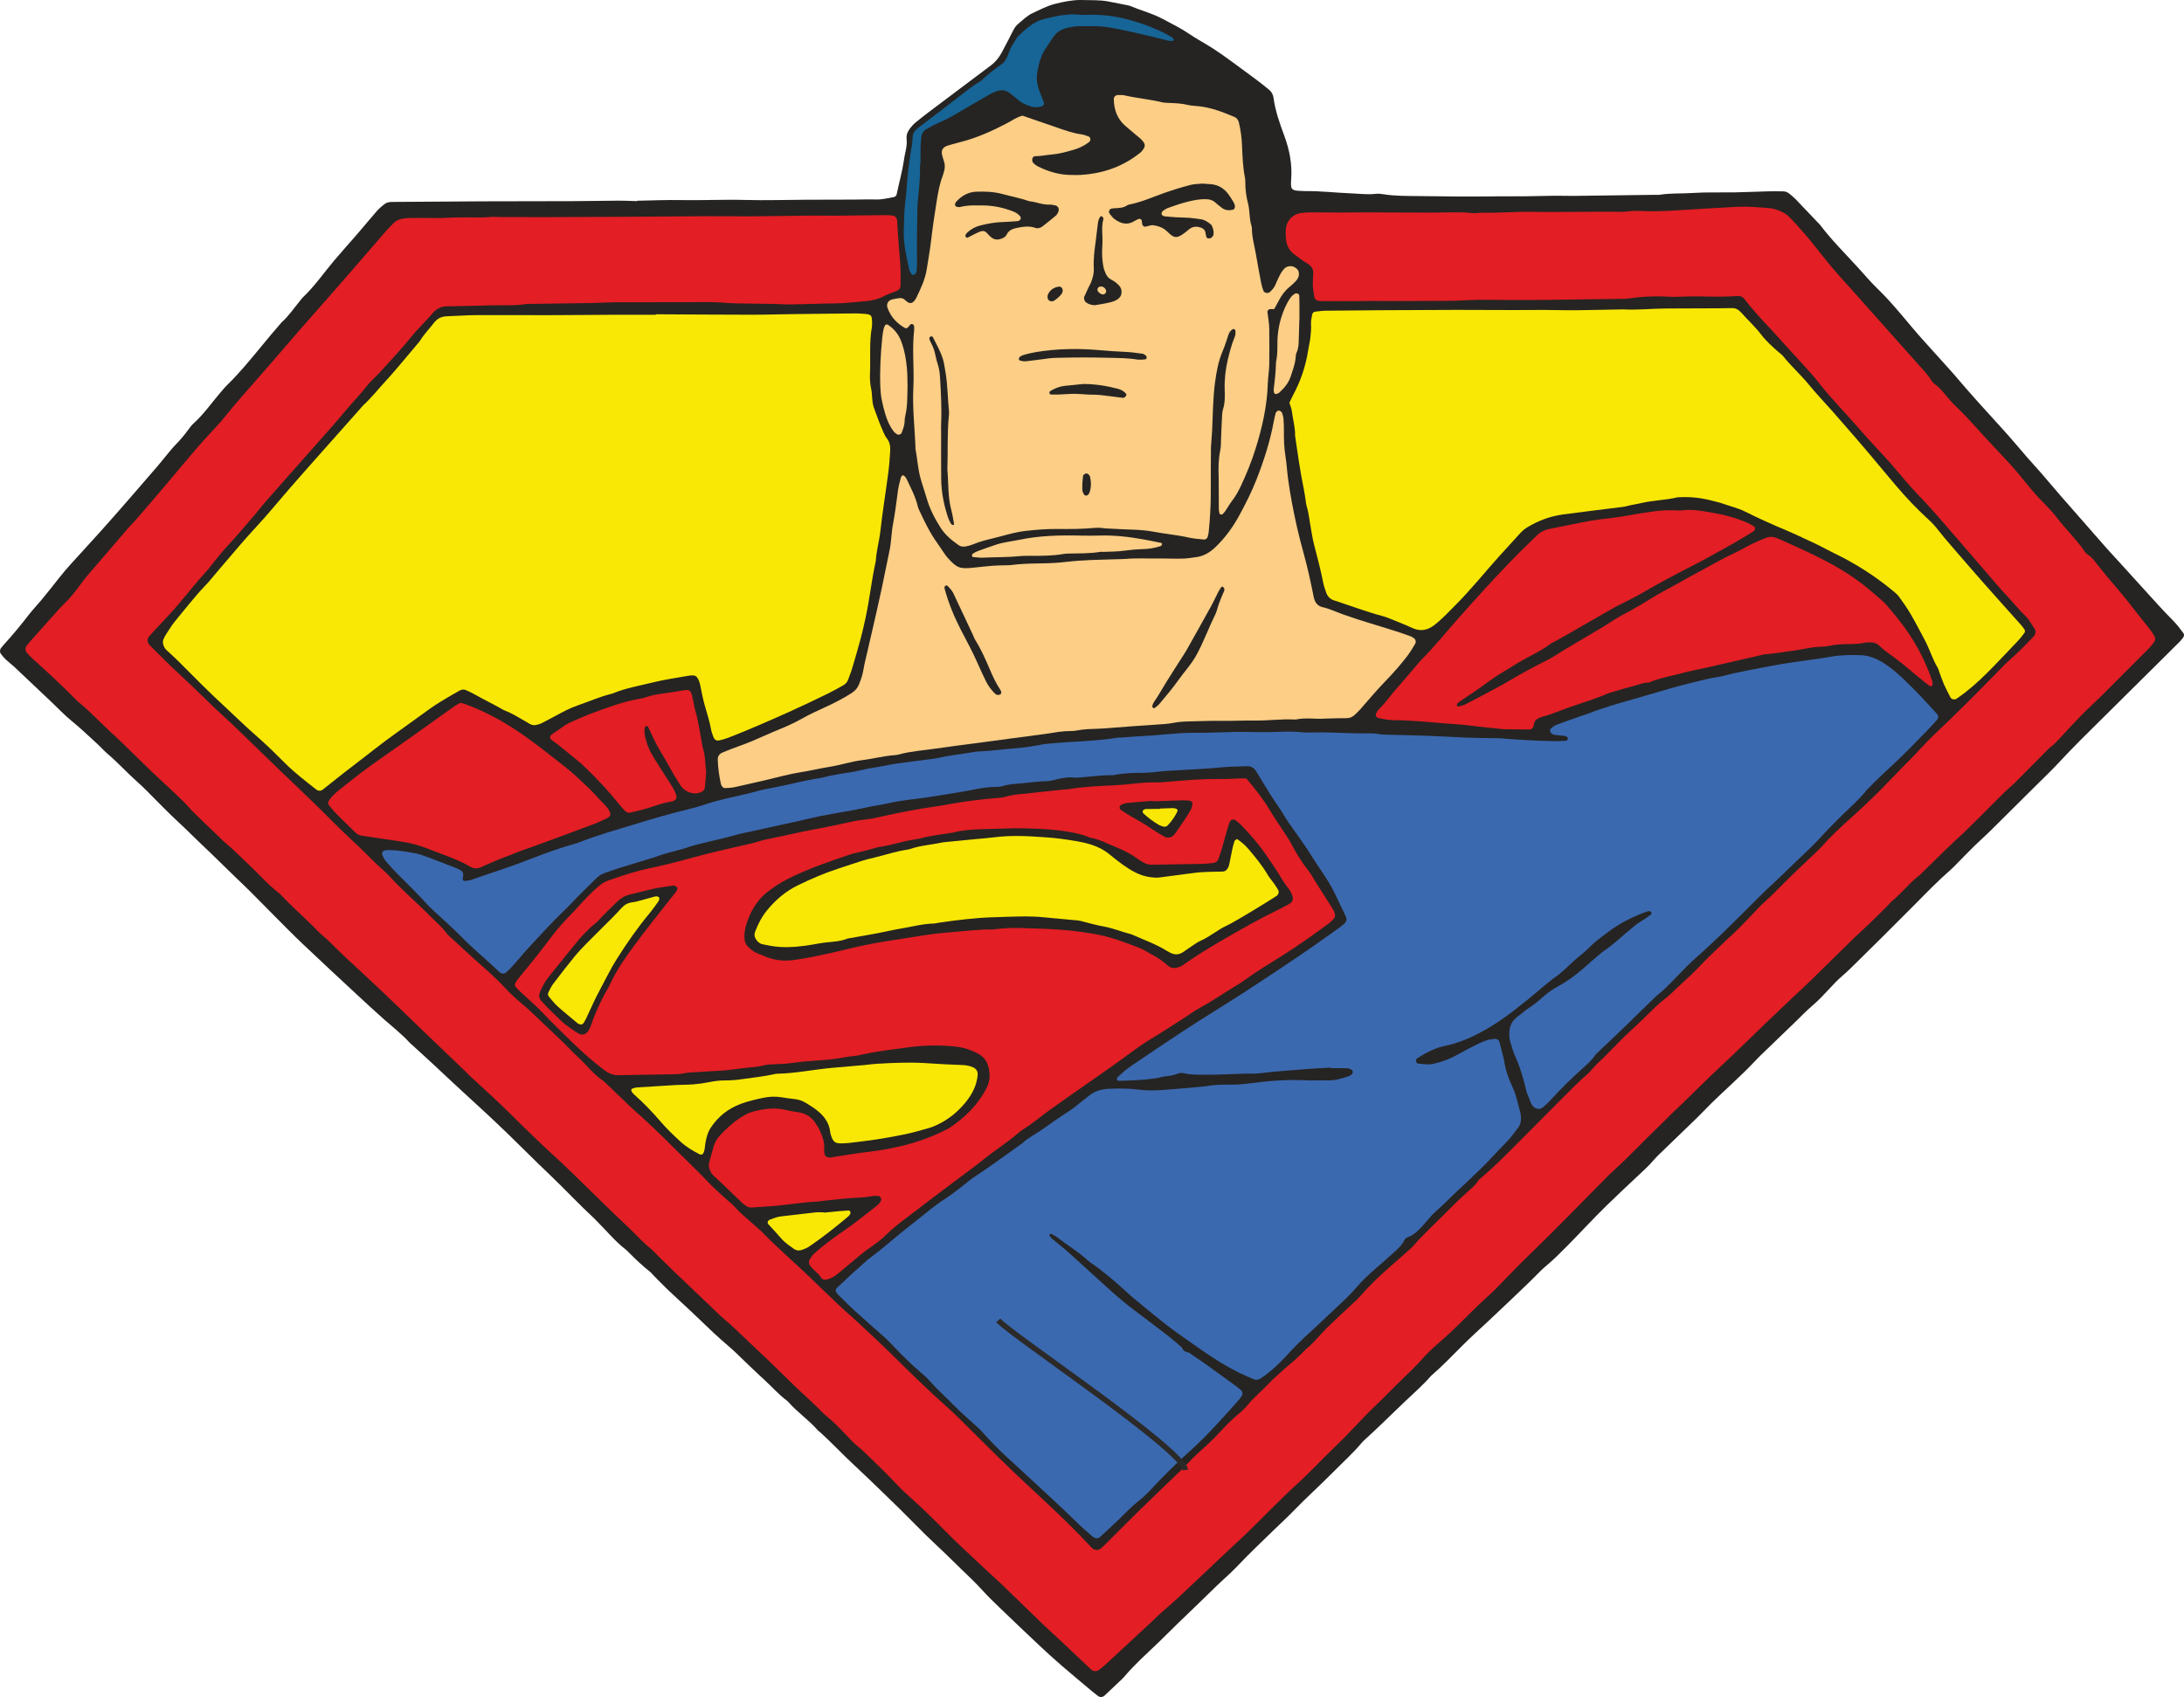 <?xml version="1.0" encoding="UTF-8"?>
<!DOCTYPE svg PUBLIC "-//W3C//DTD SVG 1.1//EN" "http://www.w3.org/Graphics/SVG/1.1/DTD/svg11.dtd">
<!-- Creator: CorelDRAW 2018 -->
<svg xmlns="http://www.w3.org/2000/svg" xml:space="preserve" width="197.215mm" height="153.275mm" version="1.1" style="shape-rendering:geometricPrecision; text-rendering:geometricPrecision; image-rendering:optimizeQuality; fill-rule:evenodd; clip-rule:evenodd"
viewBox="0 0 19911.21 15474.96"
 xmlns:xlink="http://www.w3.org/1999/xlink">
 <defs>
  <style type="text/css">
   <![CDATA[
    .str0 {stroke:#2B2A29;stroke-width:50.48;stroke-miterlimit:22.926}
    .fil6 {fill:none}
    .fil4 {fill:#FCCE86}
    .fil2 {fill:#E31E24}
    .fil3 {fill:#F9E805}
    .fil1 {fill:#3B69B0}
    .fil5 {fill:#176496}
    .fil0 {fill:#252422;fill-rule:nonzero}
   ]]>
  </style>
 </defs>
 <g id="Layer_x0020_1">
  <g id="_415340720">
   <path class="fil0" d="M19905.37 5772.95c-29.29,-39.71 -59.13,-78.95 -94.04,-114.25 -46.34,-46.79 -91.87,-94.49 -136.25,-143.1 -117.75,-128.85 -234.68,-258.38 -351.98,-387.58 -44.28,-48.78 -89.41,-96.81 -132.94,-146.23 -135.01,-153.31 -269.69,-306.96 -403.92,-460.92 -58.41,-67.01 -115.1,-135.53 -173.31,-202.67 -43.23,-49.75 -88.17,-97.98 -131.52,-147.6 -73.67,-84.4 -144.83,-171.13 -220.47,-253.79 -151.21,-165.35 -301.78,-331.19 -446.45,-502.32 -10.67,-12.58 -21.76,-24.75 -32.82,-37 -79.26,-88.08 -158.35,-176.35 -237.94,-264.13 -143.8,-158.54 -271.68,-331.07 -426.18,-480.3 -61.48,-59.41 -116.95,-125.08 -174.47,-188.51 -117.34,-129.22 -242.15,-251.84 -347.73,-391.52 -7.89,-10.45 -18,-19.28 -27.07,-28.82 -65.77,-69.22 -131.08,-138.76 -197.43,-207.41 -18.25,-18.83 -38.96,-35.42 -59.38,-51.99 -15.68,-12.72 -34.43,-19.75 -54.81,-19.97 -46.1,-0.44 -92.28,-1.33 -138.38,-0.1 -105.42,2.74 -210.79,8.26 -316.23,9.64 -125.02,1.69 -250.08,-2.96 -375.18,5.58 -98.5,6.72 -197.78,-0.22 -295.88,16.04 -12.88,2.13 -26.38,0.25 -39.55,0.44 -247.21,3.31 -494.34,6.97 -741.52,9.79 -69.13,0.8 -138.38,-2.77 -207.46,-0.87 -161.43,4.45 -322.88,6.09 -484.34,4.91 -32.93,-0.28 -65.85,1.1 -98.78,1.26 -82.44,0.38 -164.82,1.16 -247.27,0.59 -128.5,-0.89 -257.04,-2.57 -385.5,-4.26 -105.43,-1.38 -211,0.22 -315.59,-16.9 -22.65,-3.7 -46.34,-6.08 -68.95,-3.45 -75.9,8.68 -151.32,-1.69 -226.81,-4.47 -138.28,-5.26 -275.92,-22.35 -414.57,-20.22 -9.84,0.14 -19.78,-1.27 -29.62,-1.43 -104.73,-1.67 -105.72,-15.85 -99.19,-110.45 9.24,-134.24 -15.57,-262.82 -61.2,-387.49 -41.98,-114.68 -83.85,-228.92 -99.99,-350.83 -4.1,-30.64 -18.23,-56.33 -42.39,-75.77 -38.47,-30.91 -76.55,-62.53 -116.41,-91.59 -63.85,-46.57 -126.9,-94.3 -190.79,-140.84 -87.94,-64.04 -175.29,-128.31 -269.23,-183.46 -48.2,-28.29 -96.96,-56.11 -143.08,-87.6 -82,-55.92 -170.49,-99.56 -258.05,-145.5 -90.88,-47.67 -190.28,-72.84 -284.21,-112.28 -9.04,-3.81 -18.83,-6.16 -28.51,-8.1 -58.07,-11.62 -116.23,-23.04 -174.35,-34.25 -78.3,-15.04 -157.64,-10.45 -236.56,-12.96 -5.2,-0.16 -10.38,-0.25 -15.55,-0.27l-3.89 0c-76.24,0.26 -150.07,15.98 -224.26,33.87 -74.88,18.06 -141.08,54.23 -209.71,85.76 -48.36,22.29 -85.83,60.68 -126.65,94.03 -20.89,17.01 -36.43,37.08 -48.53,61.28 -33.9,67.64 -69.28,134.56 -104.54,201.54 -24.89,47.24 -57.67,87.94 -100.75,120.27 -189.77,142.32 -379.41,284.76 -568.79,427.57 -42.07,31.72 -83.5,64.35 -123.79,98.26 -17.42,14.71 -32.55,32.71 -46.32,51.05 -20.32,26.91 -32.44,57.23 -28.9,92.12 4.36,43.28 -2.24,85.37 -12.29,127.35 -5.36,22.4 -8.96,45.24 -12.28,68.06 -15.24,104.48 -44.8,205.91 -65.71,309.18 -2.74,13.52 -12.52,24.28 -26.16,26.73 -54.95,9.96 -109.02,24.04 -166.03,22.13 -69.14,-2.27 -138.41,0.67 -207.66,0.94 -145.02,0.56 -290.07,0.56 -435.12,1.24 -181.28,0.86 -362.7,7.03 -543.8,1.99 -197.83,-5.5 -395.38,4.95 -593.13,1.11 -131.63,-2.54 -263.44,3.74 -395.18,6.08 0,1.19 -0.03,2.41 -0.03,3.62 -55.91,-1.6 -111.86,-4.75 -167.75,-4.47 -138.41,0.75 -276.8,3.98 -415.21,4.53 -276.77,1.11 -553.56,0.56 -830.33,1.69 -260.42,1.05 -520.86,3.43 -781.28,5.26 -16.49,0.1 -32.97,0.24 -49.45,0.67 -23.87,0.55 -45.85,7.96 -63.96,23.11 -22.63,18.97 -45.75,38 -65.08,60.12 -60.64,69.52 -119.12,140.95 -179.39,210.84 -68.87,79.86 -139.87,157.82 -207.79,238.43 -95.41,113.27 -179.76,235.89 -287.72,338.58 -9.46,9 -16.71,20.35 -25.2,30.45 -54.92,65.4 -101.57,137.94 -166.45,194.91 -4.9,4.29 -8.59,9.92 -12.9,14.95 -27.92,32.47 -56.13,64.72 -83.71,97.52 -33.86,40.34 -67.14,81.19 -100.74,121.79 -94.53,114.16 -188.34,228.89 -294.51,332.79 -28.19,27.57 -53.62,58.07 -78.99,88.35 -76.17,90.76 -144.92,187.89 -233.61,267.92 -19.34,17.45 -34.95,39.44 -50.48,60.7 -33.11,45.33 -68.88,88.11 -108.34,128.23 -32.29,32.8 -60.82,69.33 -90.51,104.65 -25.44,30.32 -49.4,61.84 -75.25,91.75 -129.23,149.56 -258.13,299.42 -388.6,447.88 -97.68,111.14 -196.9,220.98 -296.81,330.12 -73.41,80.2 -148,159.24 -215.15,244.96 -52.8,67.42 -106.34,134.33 -160.71,200.5 -37.62,45.8 -79.3,88.39 -115.44,135.29 -72.44,94 -147.57,185.59 -228.06,272.78 -8.91,9.65 -17.2,19.94 -25.23,30.4 -12.02,15.68 -12.86,39.13 -0.2,55.34 14.1,18.08 28.8,36.03 45.48,51.68 23.99,22.53 50.96,41.9 74.94,64.45 112.78,106.03 224.99,212.73 337.38,319.17 62.17,58.87 121.12,121.73 187.33,175.62 81.94,66.74 157.68,139.85 235.52,210.84 31.6,28.82 59.58,61.78 92.18,89.3 93.32,78.73 174.67,169.96 265.89,250.82 31.98,28.33 62.78,58.05 93.07,88.22 97.92,97.62 193.04,197.93 295.18,291.54 67.87,62.19 131.91,128.79 199.2,191.95 103.26,96.93 203.57,197.05 305.27,295.63 47.27,45.85 95.53,90.68 142.15,137.17 74.67,74.47 147.99,150.33 222.5,224.94 83.8,83.99 166.73,168.89 252.77,250.52 162.57,154.21 326.83,306.66 491,459.23 84.45,78.54 169.21,156.77 255.54,233.21 76.36,67.58 157.14,130.22 226.25,205.77 8.87,9.73 19.38,17.9 29.1,26.78 72.83,66.76 146.26,132.86 218.33,200.38 81.61,76.55 162.99,153.24 245.57,228.81 133.59,122.18 267.08,244.64 397.4,370.63 130.28,125.99 257.57,255 388.99,379.83 138.47,131.58 268.36,272.01 408.73,401.77 9.65,8.97 18.06,19.22 27.49,28.43 84.73,82.77 158.54,176.57 253.2,249.27 12.97,10.02 24.41,22.12 36.03,33.79 60.4,60.82 122.51,119.74 189.9,172.93 12.75,10.07 22.74,23.68 34.33,35.29 44.07,44.44 87.27,89.8 132.68,132.83 88.43,83.85 179.34,165.12 266.97,249.77 94.77,91.51 189.66,182.69 290.48,267.57 17.6,14.84 34.65,30.44 51.36,46.31 85.78,81.72 169.93,165.23 257.52,244.96 73.04,66.48 138.24,141.45 217.71,200.9 2.6,1.97 5.37,3.99 7.47,6.45 81.88,95.36 187.94,165.54 270.41,260.2 114.79,99.28 216.87,211.75 328,314.82 91.73,85.09 181.86,171.95 271.63,259.12 96.81,93.97 193.86,187.89 288.16,284.4 66.88,68.37 134.86,135.29 205.06,200.3 72.51,67.18 142.05,137.53 213.32,206.02 68.86,66.3 138.11,132.05 202.44,202.91 46.42,51.1 96.18,99.36 145.98,147.25 118.75,114.27 237.91,228.1 357.93,340.99 67.12,63.12 135.18,125.38 204.84,185.67 94.57,81.97 191,161.8 286.88,242.33 17.62,14.82 35.84,29.01 54.29,42.81 6.58,4.92 15.1,7.22 23.85,7.17 11.25,-0.07 22.86,-4.05 31.18,-11.42 4.93,-4.32 9.6,-8.97 14.39,-13.47 43.11,-40.7 86.2,-81.33 129.23,-122.09 11.88,-11.38 24.47,-22.19 34.98,-34.7 95.68,-113.9 206.99,-212.37 313.93,-314.95 80.83,-77.43 158.4,-158.07 239.99,-234.75 95.9,-90.24 188.83,-183.74 283.71,-275.16 66.39,-63.99 137.1,-123.84 200.22,-190.9 106.13,-112.82 219.27,-218.3 329.74,-326.61 58.83,-57.7 120.33,-112.7 177.41,-172.06 116.43,-121.18 242.14,-232.73 359.98,-352.4 87.86,-89.21 181.6,-172.68 262.27,-268.85 6.31,-7.58 13.02,-14.9 20.35,-21.51 127.35,-114.6 248.06,-236.2 372.4,-354.03 81.19,-76.96 165.81,-150.72 239.65,-235.23 2.16,-2.48 4.74,-4.58 7.19,-6.77 96.88,-84.63 186.51,-176.65 276.9,-268 76.5,-77.19 158.06,-149.35 237.2,-223.89 71.96,-67.76 143.78,-135.53 215.37,-203.56 52.6,-49.95 104.81,-100.28 157.06,-150.55 18.94,-18.24 37.38,-37.16 56.22,-55.59 30.61,-29.91 59.54,-61.85 92.42,-89.04 68.81,-56.78 131.81,-119.58 194.38,-182.82 122.81,-124.01 240.43,-253.07 365.56,-374.91 89.65,-87.25 180.56,-173.15 271.96,-258.51 55.42,-51.68 112.03,-102.13 160.91,-160.4 16.96,-20.16 36.35,-38.27 55.29,-56.58 113.63,-109.99 227.79,-219.44 341.11,-329.7 42.46,-41.28 82.42,-85.14 124.76,-126.55 129.71,-126.6 266.5,-245.82 391.25,-377.52 20.41,-21.54 40.93,-42.97 62.25,-63.55 101.77,-98.45 203.9,-196.65 305.92,-294.88 54.58,-52.59 106.8,-107.96 164.54,-156.82 53.1,-44.97 99.53,-95.93 146.82,-146.16 40.6,-43.17 80.42,-86.62 125.96,-125.04 42.73,-36.07 82.05,-76.23 122.06,-115.38 77.69,-76.05 155.07,-152.41 232.11,-229.12 100.44,-99.88 200.77,-199.85 300.44,-300.51 108.93,-110.07 216.47,-221.46 333.51,-323.2 14.88,-12.88 28.48,-27.38 42.36,-41.47 55.56,-56.33 110.29,-113.46 166.68,-168.94 46.99,-46.23 96.87,-89.48 143.77,-135.75 147.79,-145.85 294.89,-292.39 442.06,-438.87 63.05,-62.75 127.69,-124.09 188.07,-189.32 129.85,-140.4 266.27,-274.22 402.24,-408.48 182.88,-180.61 365.07,-361.84 547.56,-542.81 51.43,-51.07 103.12,-101.98 154.15,-153.5 11.48,-11.56 21.57,-24.76 30.66,-38.27 3.87,-5.73 5.98,-12.22 6.14,-18.63l0 -1.73c-0.16,-6.03 -2.06,-11.92 -5.83,-17.03z"/>
   <path class="fil1" d="M12134.33 9735.3c-92.04,5.81 -184.2,9.7 -276.02,17.86 -124.7,11.07 -249.77,17.7 -374.08,34.06 -38.88,5.12 -78.73,2.52 -118.17,3.27 -138.39,2.71 -276.54,12.5 -415.06,9.76 -52.82,-1.03 -105.53,-0.83 -157.33,-13.08 -19.86,-4.73 -39.6,-3.68 -58.23,4.16 -37.09,15.53 -76.25,19.57 -115.57,24.52 -29.26,3.68 -57.75,13.41 -86.92,17.67 -111.15,16.12 -223.18,19.94 -335.22,22.42 -4.85,0.17 -12,-5.97 -14.2,-10.83 -2.1,-4.82 -1.61,-14.33 1.83,-17.6 37.78,-36.64 76.44,-72.17 120.1,-102.07 155.04,-106.16 311.42,-210.14 468.11,-313.82 186.91,-123.61 378.89,-239.08 566.97,-360.7 177.13,-114.54 352.57,-231.69 527.26,-349.99 114.49,-77.52 226.43,-158.95 339.28,-238.99 16.09,-11.37 31.45,-23.98 46.13,-37.17 23.93,-21.39 28.16,-42.44 14.82,-70.45 -32.51,-68.45 -65.82,-136.51 -97.8,-205.23 -34.93,-75.09 -81.09,-143.22 -126.33,-212.09 -25.33,-38.49 -52.13,-76.07 -76.13,-115.37 -63.67,-104.2 -136.64,-201.91 -206.37,-301.91 -11.25,-16.14 -22.85,-32.17 -33.41,-48.78 -24.76,-38.91 -47.18,-79.37 -73.72,-116.92 -72.35,-102.41 -134.4,-211.27 -199.94,-317.86 -22.06,-35.92 -48.61,-50.52 -88.49,-48.98 -75.61,2.96 -151.13,2.72 -226.88,10.13 -137.66,13.47 -276.09,18.85 -414.23,27.68 -52.63,3.4 -105.59,4.28 -157.77,11.23 -65.63,8.73 -131.35,11.69 -197.21,11.56 -62.86,-0.17 -125.07,5.78 -187.1,14.63 -13.05,1.88 -26,6.49 -38.97,6.44 -112.08,-0.59 -222.88,16.07 -334.37,23.68 -73.62,-12.45 -143.78,5.89 -214.19,23.47 -19.04,4.79 -39.04,7.46 -58.65,7.82 -69.33,1.38 -137.88,10.73 -206.66,17.78 -62.23,6.42 -124.97,6.97 -185.68,25.97 -21.6,6.77 -45.56,8.65 -68.41,8.58 -113.11,-0.34 -221.35,31.74 -331.86,48.53 -133.51,20.27 -266.14,45.54 -400.51,61.14 -88.2,10.23 -176.47,22.42 -263.39,42.78 -57.66,13.52 -117,20 -174.78,33.11 -141.38,32.17 -285.01,51.85 -426.98,80.09 -64.59,12.82 -128.37,29.63 -192.68,43.83 -176.94,39.04 -353.92,77.68 -530.91,116.42 -6.42,1.41 -13.08,2 -19.35,3.88 -126.3,37.33 -255.42,63.52 -382.86,96.35 -15.95,4.09 -32.14,7.68 -47.59,13.31 -86.81,31.6 -177.62,49.22 -265.56,76.76 -21.9,6.89 -43.17,15.82 -65.13,22.56 -106.94,32.9 -214.24,64.91 -321.07,98.26 -47.12,14.71 -93.36,32.11 -140.06,48.02 -31.83,10.86 -58.21,28.89 -81.94,53.07 -69.25,70.54 -141.98,137.82 -209.4,210.03 -72.01,77.02 -150.94,147.07 -222.26,224.78 -73.42,80.05 -149.49,157.68 -221.35,239.12 -45.74,51.85 -88.13,106.62 -137.66,155.15 -9.37,9.19 -18.97,18.16 -28.96,26.71 -11.33,9.7 -34.87,10.53 -46.37,2.26 -5.31,-3.93 -11.07,-7.35 -15.79,-11.89 -111.48,-107.48 -232.19,-204.83 -340.63,-315.89 -82.77,-84.82 -172.68,-162.61 -259.29,-243.58 -14.46,-13.52 -29.5,-26.52 -42.75,-41.15 -90.68,-100.33 -186.45,-195.65 -282.49,-290.7 -35.09,-34.79 -66.79,-72.96 -100.58,-109.07 -18.53,-19.75 -29.48,-43.48 -39.35,-68.01 -5.47,-13.49 8.16,-35.08 23.5,-36.83 13.08,-1.52 26.19,-3.26 39.27,-3.21 79.45,0.53 157.52,13.91 235.14,28.35 38.59,7.24 76.28,20.69 113.22,34.4 89.44,33.24 178.24,68.17 267.11,102.79 12.23,4.76 23.81,11.26 35.35,17.56 22.15,12.15 28.59,28.63 23.87,57.81 -1.52,9.43 -3.77,19.26 -2.41,28.42 0.73,4.73 8.85,12.28 13.2,11.92 19.47,-1.33 39.82,-1.94 58.02,-8.22 183.63,-63.46 368.87,-121.87 549.93,-193.06 131.61,-51.76 264.93,-99.94 401.58,-137.91 15.84,-4.42 31.44,-9.89 46.79,-15.92 169.03,-66.04 343.69,-114.35 517.04,-167.36 148.11,-45.27 296.39,-89.05 447.08,-125.08 64.06,-15.32 127.69,-33.3 190.1,-54.31 106.5,-35.9 216.4,-57.4 325.41,-82.97 35.29,-8.27 70.76,-15.98 105.54,-26 66.63,-19.19 134.56,-32.38 202.54,-45.16 132.76,-25 263.05,-61.86 396.92,-81.47 29.26,-4.28 57.77,-13.53 86.76,-19.72 25.78,-5.53 51.65,-10.34 77.62,-14.88 32.38,-5.61 64.77,-11.67 97.4,-15.65 75.39,-9.13 147.54,-33.57 222.78,-44 71.68,-9.89 142.37,-27.08 213.94,-37.81 94.47,-14.12 189.43,-25.1 284.12,-37.49 26.14,-3.43 52.71,-5.26 78.3,-11.07 112.6,-25.6 227.51,-37 341.01,-57.05 12.97,-2.32 26.11,-4.59 39.23,-4.98 112.03,-3.4 222.93,-20.69 334.55,-28.68 79.08,-5.63 156.99,-17.83 234.86,-31.44 12.97,-2.26 25.61,-6.94 38.65,-8.05 78.75,-6.77 157.43,-14.35 236.29,-18.75 138.2,-7.69 276.24,-15.12 413.17,-36.83 29.18,-4.62 59.12,-4.1 88.68,-6.17 52.57,-3.74 105.06,-9.02 157.66,-11.21 161.28,-6.66 321.26,-31.88 483.28,-29.64 121.85,1.72 243.8,-5.81 365.73,-8.07 52.6,-1 105.33,0.94 157.99,1.34 52.71,0.36 105.45,1.72 158.11,0.44 92.2,-2.21 184.24,-9.4 276.57,0.78 35.86,4.01 72.48,3.46 108.74,2.43 128.68,-3.59 257.05,5.92 385.55,7.71 39.53,0.53 79.15,1.3 118.64,0.53 33.08,-0.66 65.42,0.36 98.28,6.86 28.79,5.7 58.94,5.34 88.55,6.14 118.61,3.29 237.3,4.91 355.92,9.25 118.58,4.36 237,12.08 355.52,16.78 79.07,3.1 158.19,3.49 237.33,5.04 26.33,0.53 52.85,-0.84 79.04,1.49 157.66,13.93 315.67,21.73 473.85,25.75 39.29,1.02 78.76,-1.67 118.05,-3.82 4.61,-0.25 10.21,-7.33 12.94,-12.5 4.64,-8.63 -0.69,-22.32 -8.46,-24.76 -9.26,-2.93 -18.42,-7.05 -27.91,-8.19 -26.16,-3.04 -52.62,-4.09 -78.76,-7.38 -9.43,-1.16 -18.59,-5.89 -27.49,-9.87 -17.92,-8.1 -24.16,-38.64 -9.37,-50.17 15.35,-11.99 31.14,-25.16 49.03,-31.91 73.92,-27.99 148.68,-53.89 223.26,-80.27 18.59,-6.58 38,-11 56.28,-18.36 140.88,-56.61 287.05,-96.6 432.55,-138.88 120.09,-34.92 240.12,-70.21 360.42,-104.42 53.78,-15.32 108.07,-28.9 162.3,-42.44 83.02,-20.74 166.01,-41.87 250.8,-54.31 9.81,-1.46 19.56,-3.38 29.1,-5.92 149.7,-40.32 302.67,-65.05 454.44,-94.99 122.76,-24.23 247.48,-38.36 371.35,-56.97 48.86,-7.36 98,-13.11 146.52,-22.37 94.65,-18.05 190.22,-19.83 285.8,-16.73 81.17,2.63 154.04,34.27 220.87,78.29 57.85,38.08 110.88,83.08 161.29,130.47 110.45,103.82 213.8,214.65 315.03,327.43 13.72,15.28 13.99,38.34 -0.21,54.07 -33.14,36.64 -66.1,73.56 -100.81,108.69 -99.58,100.8 -196.84,204.23 -301.21,299.81 -75.44,69.11 -149.19,139.48 -220.7,212.46 -4.62,4.7 -10.08,8.74 -14.08,13.88 -79.56,101.74 -179.75,183.24 -269.44,275.08 -50.6,51.88 -102.17,102.98 -150.72,156.71 -97.34,107.75 -207.5,202.35 -310.16,304.61 -74.65,74.37 -154.51,143.46 -229.07,218.09 -114.07,114.24 -228.64,228.04 -344.05,340.9 -63.58,62.19 -129.11,122.46 -194.3,182.96 -43.47,40.29 -89.16,78.42 -131.62,119.74 -47.13,45.8 -91.21,94.63 -137.56,141.26 -44.11,44.3 -86.7,90.21 -136.64,128.69 -25.94,20.04 -48.47,44.6 -72.1,67.52 -99.31,96.38 -198.2,193.28 -297.73,289.36 -56.91,54.88 -114.9,108.68 -172.23,163.15 -11.92,11.29 -25.08,22.07 -34.21,35.51 -31.91,46.94 -74.01,83.93 -115.74,121.27 -103.28,92.29 -202.03,189.07 -294.96,291.81 -19.82,21.85 -41.67,42.2 -64.45,61.03 -30.04,24.66 -71.79,17.28 -95.33,-14.95 -5.79,-8 -12.5,-15.99 -15.52,-25.09 -14.47,-43.67 -37.5,-84.12 -46.45,-129.9 -5.72,-29.07 -13.69,-57.74 -21.96,-86.16 -20.16,-69.58 -41.1,-138.78 -72.43,-204.62 -16.86,-35.54 -27.59,-74.07 -39.35,-111.81 -6.86,-21.88 -12.91,-44.7 -14.76,-67.39 -6.06,-72.35 7.05,-137.83 71.1,-184.04 34.65,-25.08 65.82,-55.2 101.61,-78.32 50.05,-32.38 95.18,-70.55 139.51,-109.54 44.8,-39.41 93.36,-71.27 145.88,-99.83 54.75,-29.64 106.16,-66.42 155.44,-104.68 54.65,-42.41 104.92,-90.29 157.63,-135.14 32.52,-27.77 64.49,-56.73 99.61,-80.89 40.93,-28.1 79.23,-59.01 116.65,-91.38 52.32,-45.23 104.25,-91.01 158.07,-134.4 28.05,-22.62 59.93,-40.48 89.91,-60.78 19.01,-12.86 38.11,-25.58 56.08,-39.77 3.56,-2.85 4.54,-12.8 2.46,-17.69 -2.07,-4.93 -8.93,-9.19 -14.52,-10.87 -5.92,-1.83 -13.47,-2.02 -19.3,0.05 -131.33,45.91 -253.92,108.1 -365.53,192.39 -60.49,45.65 -121.74,89.68 -174.58,144.85 -29.5,30.75 -63.64,57.36 -96.98,84.18 -59.01,47.48 -108.88,104.98 -168.86,151.3 -5.26,4.07 -9.65,9.15 -15.07,12.77 -95.98,64.47 -178.81,145.22 -268.94,216.9 -87.63,69.69 -174.55,140.6 -267.83,202.38 -151.79,100.36 -311.26,185.4 -492.03,223.23 -91.61,19.16 -173.03,62.64 -251.07,112.8 -2.69,1.69 -5.28,4.36 -6.63,7.19 -2.74,5.81 -7.85,13.1 -6.18,17.7 3.08,8.46 9.58,21.21 15.96,21.99 48.7,6.32 97.73,13.3 146.71,2.71 77.84,-16.9 150.99,-45.63 220.57,-84.74 60.34,-33.84 121.93,-65.45 183.74,-96.62 26.41,-13.31 54.15,-24.61 82.34,-33.44 21.69,-6.77 44.98,-9.23 67.74,-11.67 22.9,-2.42 39.93,8.72 45.38,29.02 13.68,50.88 26.65,101.98 39.71,152.99 1.64,6.35 2.4,12.94 3.45,19.5 12.73,81.85 38.51,159.26 74.53,233.98 17.03,35.32 28.21,73.67 39.82,111.34 10.68,34.59 17.28,70.41 27.8,105.03 8.76,28.93 11.47,58.07 9.84,87.89 -1.3,23.39 -6.58,45.59 -21.38,64.63 -28.26,36.53 -54.42,74.8 -85.14,109.07 -48.38,53.98 -100.86,104.14 -149.73,157.66 -135.7,148.72 -289.82,278.45 -431.82,420.71 -48.84,48.86 -104.23,91.09 -148.87,144.38 -19.02,22.79 -38.27,45.3 -58.1,67.34 -37.63,41.84 -77.09,81.63 -131.1,102.36 -16.13,6.16 -30.13,14.71 -37.2,30.3 -18.3,40.16 -49.28,69.81 -80.94,98.49 -66.02,59.68 -132.49,118.85 -199.75,177.15 -52.35,45.38 -102.23,92.78 -147.51,145.58 -47.1,55.08 -98.03,106.64 -151.59,155.77 -94.63,86.87 -185.87,177.54 -281.22,263.52 -76.05,68.55 -147.85,140.7 -216.8,216.34 -68.8,75.47 -144.21,144.36 -229.35,201.76 -20.8,14.02 -42.78,18.17 -65.51,8.43 -45.41,-19.38 -90.83,-38.9 -135.04,-60.8 -130.2,-64.55 -251.96,-142.89 -370.22,-227.04 -85.84,-61.12 -173.69,-119.53 -257.71,-183.1 -86.67,-65.46 -169.81,-135.67 -254.37,-203.86 -5.14,-4.1 -9.65,-9.11 -14.82,-13.18 -99,-76.73 -186.17,-167.11 -283.92,-245.35 -51.41,-41.12 -101.18,-84.26 -156.71,-120.04 -13.81,-8.97 -27,-19.13 -39.1,-30.21 -85.15,-78.42 -185.17,-137.11 -275.86,-208.09 -17.9,-13.99 -38.74,-24.34 -58.96,-34.93 -2.85,-1.52 -10.51,4.59 -14.85,8.38 -1.66,1.44 -1.71,7.44 -0.11,9.41 8.11,10.04 16.07,20.66 25.83,28.93 47.91,40.4 97.55,78.65 144.22,120.3 93.5,83.32 185.17,168.64 278.15,252.54 73.42,66.12 146.18,133.27 222.21,196.38 70.98,58.87 145.88,113.05 219.19,169.08 68.11,52.04 136.96,103.09 204.37,155.97 38.68,30.34 75.17,63.53 112.63,95.41 9.51,27.91 29.72,40.04 58.07,46.02 14.99,3.15 28.02,16.43 41.54,25.6 40.85,27.86 82.05,55.15 122.17,83.99 91.07,65.26 181.61,131.16 272.15,197.17 15.92,11.68 30.94,24.71 45.77,37.73 15.77,13.82 17.67,34.73 5.34,53.51 -7.22,10.97 -14.19,22.29 -22.88,32.09 -144.55,162.43 -288.12,325.38 -450.62,471.2 -120.04,107.8 -235.2,221.37 -345.16,339.78 -38.18,41.16 -78.21,80.2 -122.43,114.91 -64.93,51.07 -121.41,111.17 -180.15,168.92 -56.33,55.41 -115.5,107.96 -173.69,161.41 -11.14,10.32 -34.45,11.6 -46.34,3.75 -8.24,-5.45 -16.87,-10.52 -24.17,-17.04 -41.95,-37.11 -85.09,-73.13 -125,-112.31 -136.34,-134.01 -277.45,-262.8 -417.36,-392.93 -79.57,-74.03 -160.35,-146.74 -239.8,-220.79 -74.63,-69.56 -146.53,-142.27 -213.85,-219.25 -12.96,-14.85 -27.21,-28.68 -41.73,-42.03 -70.3,-64.69 -143.72,-126.18 -210.57,-194.31 -80.66,-82.15 -166.5,-159.26 -242.88,-245.78 -19.53,-22.1 -42.33,-41.54 -65.05,-60.57 -98.69,-82.74 -188.07,-175.06 -276.98,-267.89 -15.93,-16.64 -31.86,-33.38 -49.04,-48.72 -93.41,-83.43 -187.96,-165.57 -280.55,-249.89 -53.54,-48.77 -104.14,-100.82 -155.83,-151.62 -4.61,-4.55 -7.49,-10.81 -11.26,-16.12 -6.76,-9.54 -6.19,-28.2 2.6,-36.56 50.22,-47.42 100.64,-94.69 151.29,-141.73 16.87,-15.68 34.58,-30.45 51.91,-45.63 34.68,-30.41 67.44,-63.37 104.42,-90.67 92.89,-68.66 179.72,-144.52 268.71,-217.83 68.62,-56.56 139.28,-110.54 208.88,-165.79 23.26,-18.43 45.72,-37.81 69.14,-56 44.16,-34.25 88.06,-68.22 135.91,-98.06 64,-39.93 121.79,-89.68 182.11,-135.4 23.6,-17.86 45.68,-38.1 70.35,-54.29 154.25,-101.32 302.48,-211.22 452.89,-317.91 52.68,-50.98 119.44,-81.59 178.4,-123.62 83.04,-59.23 166.81,-117.69 252.76,-172.85 33.14,-21.28 63.03,-47.67 94.25,-71.95 26.03,-20.24 52.27,-40.21 77.6,-61.23 55.78,-46.21 121.04,-64.19 191.93,-66.29 89.07,-2.63 178.42,-3.47 266.67,8.66 75.87,10.4 151.32,7.08 226.76,2.05 108.48,-7.31 216.75,-17.98 325.11,-27.33 19.72,-1.72 39.6,-2.68 58.98,-6.3 74.97,-13.83 150.67,-15.57 226.56,-14.41 56.19,0.94 111.83,-3.56 167.55,-11.12 173.26,-23.45 347.07,-36.81 522.17,-28.02 62.44,3.18 125.24,-1.27 187.8,0.75 70.94,2.24 136.95,-17.2 202.38,-40.43 8.77,-3.1 16.12,-10.73 23.59,-16.93 11.94,-10.01 9.02,-35.48 -5.37,-41.9 -11.75,-5.2 -24.42,-11.37 -36.89,-11.75 -49.39,-1.3 -98.83,-0.56 -148.25,-0.56 -0.11,-1.83 -0.16,-3.58 -0.22,-5.44z"/>
   <path class="fil2" d="M6437.15 7031.53c-8.73,-65.1 -5.64,-131.6 -25.08,-195.51 -7.6,-25.06 -11.07,-51.44 -16.01,-77.33 -17.95,-93.58 -30.09,-188.35 -57.61,-280.03 -5.66,-18.83 -8.16,-38.63 -12.28,-57.94 -5.47,-25.75 -10.7,-51.57 -16.76,-77.21 -11.42,-48.31 -25.33,-56.75 -77.9,-48.26 -32.44,5.23 -64.99,10.04 -97.35,15.79 -71.15,12.64 -143.85,16.43 -213.57,37.42 -28.31,8.54 -56.64,18.14 -85.67,23.04 -153.62,26 -298.47,80.61 -443.35,134.78 -64.66,24.14 -127.49,53.08 -190.82,80.73 -17.98,7.88 -35.41,17.7 -51.75,28.65 -40.89,27.42 -81.02,56.04 -121.48,84.17 -17.73,12.34 -16.87,35.3 2.96,48.95 81.45,56.05 153.75,123.59 231.67,184.1 31.05,24.14 59.59,51.73 87.88,79.14 104.2,100.8 202.07,207.41 293.16,320.21 16.52,20.43 34.58,39.66 51.97,59.38 14.28,16.11 32.55,22.92 53.21,18.42 35.35,-7.66 70.3,-16.87 105.39,-25.73 92.29,-23.25 179.84,-63.4 275.02,-76.3 3.21,-0.46 6.39,-1.63 9.41,-2.9 3.04,-1.24 5.72,-3.21 8.73,-4.48 14.52,-5.98 23.95,-25.41 20.24,-40.68 -11.15,-45.67 -36.56,-83.82 -61.67,-122.57 -50.12,-77.27 -99.89,-154.72 -147.79,-233.35 -37.8,-62.1 -65.74,-128.84 -78.84,-200.81 -3.51,-19.17 -2.93,-39.19 -2.93,-58.83 0,-6.08 3.76,-12.42 6.74,-18.11 1.27,-2.46 5.09,-5.28 7.63,-5.14 5.69,0.3 14.82,0.64 16.43,3.93 38.58,79.91 73.59,161.44 120.65,237.3 39.86,64.21 74.9,131.41 112.98,196.79 21.54,36.94 43.91,73.5 67.84,108.95 29.81,44.19 102.65,84.74 174.81,58.74 23.61,-8.49 40.79,-21.54 43.47,-47.75 3.4,-32.69 5.84,-65.54 9.2,-104.76 0.42,-9.99 3.6,-26.74 1.47,-42.81zm-2290.32 -594.1c-86.06,60.81 -171.34,122.7 -257.29,183.68 -155.83,110.58 -311.34,221.71 -468.13,330.94 -110.96,77.3 -215.8,162.41 -322.02,245.76 -23.28,18.3 -45.62,38.08 -66.48,59.07 -13.79,13.82 -24.55,30.78 -35.95,46.82 -7.57,10.65 -7.29,27.68 0.62,37.09 23.2,27.67 45.41,56.44 70.74,82.07 55.55,56.28 113.08,110.64 169.29,166.25 17.01,16.84 36.06,27.73 60.01,31.28 117.31,17.25 234.48,35.35 351.79,52.66 88.41,12.99 175.2,34.97 257.25,68.42 127.73,52.01 261.11,91.14 380.94,162.15 32.54,19.38 67.89,19.91 103.92,1.94 41.12,-20.58 84.26,-37.02 126.32,-55.75 54.13,-24.03 110.84,-41.98 165.01,-65.13 57.74,-24.72 117.4,-42.83 176.05,-64.26 188.72,-69 377.01,-138.99 565.2,-209.49 33.85,-12.69 66.1,-29.7 99.26,-44.27 53.38,-23.53 47.07,-45.36 24.39,-84.66 -9.76,-16.86 -23.73,-31.55 -36.97,-46.15 -15.5,-17.01 -33.44,-31.91 -48.37,-49.36 -60.15,-70.3 -128.63,-132.14 -195.94,-195.25 -74.69,-70.02 -156.9,-130.77 -236.97,-194.05 -134.43,-106.22 -270.96,-209.39 -418.22,-298.11 -119.16,-71.71 -243.39,-131.44 -373.3,-180.14 -12.12,-4.54 -25.28,-6.28 -40.13,-9.88 -16.87,9.24 -35.11,17.12 -51.03,28.35zm10942.29 -1775.72c-85.04,10.78 -169.33,25.11 -253.68,40.39 -80.92,14.69 -162.69,24.4 -244.58,33.77 -94.66,10.86 -188.1,32.44 -281.89,50.33 -61.42,11.73 -122.37,26.03 -183.84,37.56 -47.18,8.87 -86.01,30.91 -119.72,64.57 -74.61,74.45 -151.59,146.55 -224.77,222.35 -169.3,175.44 -332.96,356.16 -494.63,538.65 -109.26,123.28 -212.08,252.29 -328.77,368.97 -13.92,13.94 -26.36,29.45 -39.19,44.47 -57.9,67.55 -114.13,136.58 -173.89,202.43 -59.79,65.9 -108.91,140.73 -173.01,202.89 -9.22,8.94 -15.3,21.32 -22.18,32.47 -12.2,19.89 -4.54,40.93 16.65,46.16 48.09,11.8 96.46,20.58 146.42,20.74 52.69,0.22 105.45,2.43 158.08,5.53 65.77,3.82 131.5,8.02 197.04,14.66 114.68,11.56 229.97,15.2 344.44,29.86 94.71,12.15 189.93,21.1 284.92,31.03 16.35,1.69 32.93,1.41 49.42,1.67 52.67,0.69 105.41,1.24 158.1,1.83 13.2,0.1 26.35,0.6 39.52,0.16 17.43,-0.56 31.77,-11.28 36.65,-27.57 2.84,-9.41 4.33,-19.25 6.38,-28.91 4.48,-20.9 17.48,-35.06 36.06,-44.11 11.83,-5.74 23.95,-11.74 36.61,-14.93 89.6,-22.65 173.48,-61.58 260.61,-91.28 115.3,-39.32 232.06,-74.67 343.81,-123.89 5.98,-2.63 12.66,-3.65 18.97,-5.48 66.34,-19.27 132.06,-40.9 199.14,-57.05 47.73,-11.47 92.86,-34.29 143.51,-34.37 9.37,-0.03 18.99,-5.09 28.07,-8.71 92.06,-36.91 189.98,-52.71 285.03,-78.54 76.17,-20.66 154.24,-34.29 231.25,-51.85 166.97,-38.11 333.81,-76.79 500.77,-114.99 12.8,-2.94 25.97,-5.11 39.04,-5.89 59.33,-3.46 117.54,-15.39 176.3,-22.21 62.3,-7.24 123.89,-17.95 185.25,-29.61 42.23,-8.03 84.32,-13.45 127.32,-14.86 29.51,-0.96 59.41,-3.87 88.19,-10.14 45.49,-9.95 91.43,-12.48 137.53,-13.72 59.23,-1.61 118.6,0.89 177.07,-13.31 15.71,-3.82 32.8,-1.72 49.25,-2.63 31.25,-1.72 59.41,7.25 81.59,28.81 45.13,43.92 96.95,79.09 147.39,116.04 90.45,66.34 172.9,142.46 260.83,211.87 18.03,14.29 36.09,28.62 55.03,41.59 3.87,2.66 13.58,1.46 17.45,-1.77 4.18,-3.56 6.58,-11.47 6.58,-17.48 0,-9.7 -1.32,-19.86 -4.39,-29.04 -9.35,-28.1 -19.06,-56.17 -30.01,-83.72 -56.31,-141.42 -128.96,-274.21 -217.64,-397.75 -42.22,-58.76 -88.68,-114.57 -134.62,-170.61 -22.87,-27.93 -46.9,-55.55 -73.94,-79.29 -61.92,-54.28 -124.05,-108.62 -189.63,-158.32 -131.52,-99.83 -274.89,-180.82 -423.14,-253.09 -109.43,-53.35 -220.6,-102.95 -331.72,-152.65 -38.36,-17.17 -74.75,-23.86 -114.13,-7.49 -21.29,8.84 -43.41,15.85 -64.21,25.57 -41.73,19.53 -84.07,38.3 -124.03,61.09 -77.27,44.03 -159.48,77.79 -237.3,121.09 -126.58,70.39 -254.98,137.45 -380.97,209.18 -82.85,47.18 -168.56,89.38 -249.42,140.35 -78.01,49.2 -157.82,95.13 -239.56,138.17 -69.74,36.69 -134.57,82.69 -202.33,123.3 -113.03,67.76 -226.85,134.21 -339.98,201.82 -56.48,33.74 -109.82,72.05 -169.7,100.72 -80.11,38.36 -157.79,81.94 -235.63,124.86 -60.43,33.33 -118.84,70.38 -179.46,103.37 -104.14,56.72 -209,112.09 -314.23,166.68 -20.07,10.37 -43.22,15.09 -65.37,20.82 -4.5,1.16 -13.71,-3.74 -15.63,-8.11 -1.99,-4.47 1.06,-12.47 4.13,-17.56 3.31,-5.45 8.68,-10.07 13.98,-13.74 35.35,-24.17 70.41,-48.64 106.36,-71.79 102.41,-65.98 195.6,-145.29 301.68,-205.97 45.77,-26.16 89.41,-55.94 134.68,-82.9 98.91,-58.9 206.15,-103.71 297.92,-174.95 7.63,-5.92 17.78,-8.49 26.46,-13.28 40.29,-22.37 80.72,-44.64 120.71,-67.56 142.83,-81.94 285.43,-164.2 428.23,-246.18 14.3,-8.19 29.23,-15.18 43.86,-22.7 67.32,-34.72 136.29,-66.52 201.61,-104.65 165.01,-96.35 333.7,-185.98 503.94,-272.31 100.05,-50.72 196.12,-108.11 294.52,-161.42 72.21,-39.1 141.93,-82.72 212.52,-124.67 8.27,-4.93 15.44,-11.92 22.85,-18.2 7.97,-6.74 6.55,-29.83 -2.74,-35.23 -19.84,-11.48 -39.47,-23.84 -60.43,-32.96 -106.28,-46.18 -217.69,-75.56 -331.64,-94.58 -87.57,-14.63 -175.27,-32.28 -265.1,-18.95 -12.88,1.92 -26.32,0.28 -45.62,0.28 -63.11,-3.61 -132.02,-1.93 -201.01,6.84zm-4306.36 2636.09c22.76,-0.6 45.69,2.57 68.47,4.82 10.1,1.05 22.45,18.97 20.27,30.39 -3.02,15.85 -5.18,32.89 -12.83,46.6 -19.14,34.35 -40.47,67.53 -62.16,100.36 -27.17,41.07 -55.4,81.45 -83.53,121.82 -25.66,36.84 -65.85,46.7 -102.21,25.11 -31.03,-18.43 -62.61,-36 -92.17,-56.55 -70.22,-48.84 -144.77,-90.27 -218.66,-132.97 -28.29,-16.35 -55.5,-34.76 -82.49,-53.26 -17.38,-11.89 -12.42,-39.35 8.24,-47.15 15.24,-5.7 30.82,-12.56 46.74,-14.1 78.24,-7.67 156.6,-13.75 234.95,-20.33 0.11,1.59 0.25,3.18 0.38,4.81 91.65,-3.28 183.3,-7.08 275,-9.54zm-4613.2 789.9c4.25,3.27 7.57,11.76 6.49,16.9 -1.97,9.24 -6.08,18.83 -11.83,26.25 -36.26,46.56 -73.34,92.53 -109.98,138.8 -32.67,41.25 -65.43,82.44 -97.57,124.1 -60.23,78.12 -121.38,155.61 -179.65,235.2 -81.58,111.42 -160.25,224.83 -217.97,351.41 -19.05,41.73 -45.91,79.89 -65.77,121.38 -38.41,79.86 -77.04,159.78 -103.78,244.8 -5.87,18.58 -15.74,36.23 -25.78,53.07 -20.99,35.03 -59.9,45.29 -93.67,23.2 -57.68,-37.75 -115.73,-75.25 -165.06,-124.27 -58.27,-57.92 -120.61,-111.64 -172.87,-175.61 -19.53,-23.79 -20.55,-47.7 -10.24,-73.48 20.88,-52.13 48.4,-100.96 83.35,-144.85 79.86,-100.19 161.34,-199.14 241.64,-299.06 57.8,-71.84 121.2,-137.99 193.2,-195.96 15.17,-12.2 26.73,-28.99 40.67,-42.89 48.96,-48.7 97.62,-97.74 147.49,-145.53 33.69,-32.22 72.75,-54.91 119.47,-65.31 73.73,-16.46 146.46,-37.56 220.38,-53.13 57.71,-12.15 116.54,-18.84 175.19,-27.96 9.3,4.34 18.89,7.22 26.28,12.93zm3532.16 -508.5c77.71,11.65 155.8,25.42 229.17,56.34 3.01,1.29 5.98,3.1 9.15,3.62 85.54,14.76 160.98,56.69 240.32,88.43 70.79,28.35 137.14,63.61 198.37,108.96 15.76,11.64 33.62,20.53 50.44,30.72 23.34,14.11 48.95,18.86 75.77,18.43 148.25,-2.52 296.43,-4.65 444.63,-7.77 36.17,-0.75 72.4,-3.45 108.32,-7.63 24.34,-2.77 42.95,-16.71 51.69,-40.57 25.94,-71.1 45.98,-144.06 65.4,-217.21 10.12,-38.04 21.76,-75.79 34.43,-113.1 8.57,-25.36 35.62,-33.99 55.45,-18.95 15.71,11.92 31.63,23.9 45.37,37.94 85.2,87.31 164.99,179.21 234.3,280.04 50.38,73.23 100.63,146.46 145.68,223.25 16.6,28.29 36.34,54.89 56.77,80.62 18.94,23.84 31.15,50.22 39,79.08 4.58,16.98 -4.8,43.63 -18.79,53.27 -8.13,5.5 -16.62,10.65 -25.27,15.25 -29.04,15.43 -57.83,31.39 -87.41,45.65 -172.23,82.96 -337.94,177.53 -503.2,273.39 -119.77,69.52 -237.61,141.48 -351.1,220.73 -13.47,9.37 -26.73,20.37 -41.84,25.86 -38.08,13.91 -76.19,21.16 -111.09,-10.51 -44.16,-39.9 -93.04,-73.17 -146.07,-100.52 -37.94,-19.53 -73.51,-44.84 -112.99,-60.15 -125.59,-48.78 -251.03,-97.21 -384.82,-122.4 -110.23,-20.72 -220.43,-35.21 -332.16,-43.53 -115.04,-8.56 -230.11,-11.58 -345.26,-15.04 -85.77,-2.59 -171.08,-1.19 -256.28,10.57 -32.13,4.47 -65.36,0.22 -97.97,2.29 -128.09,8.03 -255.81,20.55 -383.62,32.09 -141.48,12.77 -280.08,40.92 -420.15,61.03 -130.39,18.72 -259.87,42.69 -388.22,72.48 -67.36,15.57 -134.31,33.18 -201.87,47.87 -115.82,25.25 -231.58,50.97 -349.42,65.82 -90.29,11.34 -177.23,-0.38 -260.77,-36.78 -18.11,-7.85 -36.37,-15.46 -54.84,-22.4 -37.83,-14.24 -69.14,-37.69 -96.76,-66.78 -16.6,-17.45 -24.84,-37.56 -27.54,-61.6 -8.14,-71.48 12.77,-137.74 38.66,-201.76 38.8,-96.1 96.84,-178.65 181.72,-241.62 50.41,-37.44 101.71,-72.28 157.54,-101.3 102.47,-53.18 208.39,-97.56 316.54,-137.66 86.28,-32.06 173.5,-61.3 260.37,-91.62 30.88,-10.78 63.55,-16.4 95.41,-24.44 38.16,-9.71 76.93,-17.64 114.32,-29.75 37.84,-12.26 76.33,-18.5 115.29,-25.34 58.24,-10.17 115.16,-27.69 172.93,-41 32.03,-7.33 64.54,-12.47 96.89,-18.48 16.21,-2.96 32.83,-4.23 48.6,-8.65 85.86,-24.15 174.24,-34.1 261.97,-47.83 12.97,-2.01 26.38,-2.51 39.02,-5.86 83.4,-22.2 168.69,-28.37 254.39,-31.06 92.2,-2.93 184.43,-5.2 309.18,-8.65 128.87,1.29 290.48,2.4 450.38,26.24zm1621.49 -481.24c-69.19,1.94 -138.41,7.17 -207.52,5.92 -151.91,-2.66 -302.7,12.03 -453.78,23.63 -39.39,2.99 -78.87,8.9 -118.12,7.65 -72.81,-2.37 -145.15,3.99 -216.98,12.12 -55.72,6.3 -111.42,10.73 -167.3,13.52 -141.57,7.01 -283.13,13.2 -423.28,36.54 -12.91,2.16 -26.29,1.43 -39.44,2.77 -88.51,9.12 -176.99,18.36 -265.48,27.76 -29.45,3.15 -58.82,8 -88.38,10.01 -59.32,4.02 -118.08,10.27 -175.33,27.88 -18.67,5.75 -38.72,8.13 -58.33,9.74 -151.16,12.33 -301.68,29.31 -450.91,57.22 -42.09,7.85 -84.34,15.2 -126.77,21.15 -166.6,23.23 -331.39,56.03 -495.57,92.29 -51.44,11.39 -103.26,23.47 -155.52,28.31 -75.86,7.03 -149.28,26.03 -223.07,41.71 -77.24,16.4 -154.72,32.36 -232.26,46.59 -129.65,23.82 -257.58,55.15 -386.69,81.11 -35.48,7.16 -71.38,13.69 -105.81,24.58 -75.5,23.95 -153.1,38.91 -229.97,56.77 -105.84,24.58 -211.73,48.7 -316.73,76.61 -130.51,34.62 -260.64,71.08 -392.42,100.02 -70.79,15.63 -141.76,30.59 -211.33,50.58 -79.09,22.66 -157.28,48.87 -234.9,76.36 -27.46,9.7 -54.84,24.33 -77.3,42.81 -40.65,33.33 -79.04,69.74 -115.71,107.46 -52.73,54.29 -101.8,112.11 -154.86,166.03 -55.57,56.53 -108.33,115.27 -156.59,178.1 -48.2,62.72 -95.62,126.08 -144.82,188.03 -57.33,72.28 -116.4,143.16 -174.25,214.99 -10.26,12.74 -20.02,26.43 -26.76,41.11 -3.57,7.63 -3.65,21.13 0.91,27.4 11.45,15.85 25.81,29.84 40.15,43.2 55.4,51.74 111.95,102.21 166.65,154.59 35.73,34.16 68.49,71.29 103.52,106.21 72.34,72.1 144.49,144.42 218.1,215.21 90.33,86.79 183.71,170.02 284.19,245.3 41.71,31.28 85.5,48.17 137.16,45.57 9.88,-0.46 19.78,-0.61 29.65,-0.83 161.48,-2.68 322.9,-5.2 484.31,-8.22 19.71,-0.35 39.82,-1.29 58.95,-5.55 51.91,-11.48 104.52,-12.69 157.22,-15.09 55.95,-2.6 111.82,-8.06 167.73,-10.02 89.05,-3.1 176.54,-19.69 264.89,-28.45 52.39,-5.26 104.88,-8.17 156.31,-22.21 25.03,-6.78 52,-7.08 78.17,-8.88 55.81,-3.87 112.26,-2.99 167.42,-11.2 68.58,-10.2 137.14,-17.2 206.36,-21.35 78.93,-4.73 158.14,-10.89 236.09,-23.49 45.4,-7.36 90.24,-17.68 136.45,-20.22 16.25,-0.89 32.44,-5.28 48.5,-8.71 96.6,-20.77 193.78,-38 291.86,-49.92 36.01,-4.37 71.97,-8.96 107.78,-14.46 157.16,-23.95 314.21,-29.76 472.95,-12.31 77.68,8.49 146.63,31.99 213.66,69.91 40.43,22.9 66.15,57.25 79.56,97.13 23.74,70.4 23.66,142.94 -11.37,211.3 -78.67,153.7 -197.8,269.97 -340.28,364.3 -5.47,3.61 -11.39,6.65 -17.25,9.64 -117.92,59.93 -240.43,108.3 -368.44,141.48 -111.5,28.94 -224.31,51.23 -339.13,64.49 -107.9,12.51 -215.12,30.91 -322.61,46.91 -9.76,1.46 -19.19,4.87 -28.93,6.3 -6.44,0.92 -13.14,-0.16 -19.72,-0.19 -19.61,-0.21 -40.15,-17.06 -41.6,-34.98 -1.33,-16.43 -3.48,-33.04 -2.32,-49.36 4.23,-58.33 -17.2,-110.31 -39.49,-161.7 -10.4,-23.92 -25.63,-45.96 -40.13,-67.95 -34.26,-51.99 -81.8,-84.98 -143.42,-96.37 -42.11,-7.8 -84.98,-12.56 -126.43,-22.96 -99.23,-24.92 -196.4,-11.42 -292.91,12.91 -44.97,11.29 -85.31,33.77 -124.31,59.38 -66.67,43.78 -124.38,97.7 -179.17,154.9 -29.84,31.16 -51.97,68 -63.72,110.15 -13.34,47.51 -25.81,95.24 -39.02,142.83 -4.56,16.41 -4.26,32.39 0.27,48.64 8.09,29.15 20.78,55.08 44.41,75.36 24.95,21.32 48.76,44.03 72.51,66.74 61.95,59.17 123.48,118.83 185.51,177.96 9.49,9.02 20.46,16.65 31.23,24.16 16.62,11.65 34.87,18.04 55.67,16.46 49.31,-3.62 98.61,-7.05 147.92,-10.25 154.59,-9.9 307.38,-38.11 462.27,-45.25 16.42,-0.78 32.63,-4.98 49,-6.63 85.26,-8.55 170.44,-18.81 255.92,-24.48 59.15,-3.86 118.39,-4.36 176.91,-16.4 18.97,-3.92 39.16,-2.82 58.85,-2.57 19.1,0.31 34.57,27.33 25.3,44.36 -6.2,11.37 -13.07,23.17 -22.45,31.66 -19.45,17.76 -40.57,33.63 -61.34,49.81 -59.81,46.48 -119.22,93.55 -179.83,138.96 -39.52,29.61 -81.08,56.49 -121.3,85.2 -37.58,26.8 -75.32,53.43 -111.61,81.85 -38.85,30.53 -77.21,61.89 -113.49,95.3 -16.53,15.3 -28.7,35.87 -40.48,55.45 -8.94,14.82 -7.78,32.11 1.48,47.05 6.87,11.12 14.77,22.15 24.22,31.11 28.63,27.1 58.88,52.1 80.95,85.87 11.69,17.91 33.63,19.94 53.9,14.85 35.84,-9 66.89,-27.86 95.38,-50.66 33.41,-26.78 66.23,-54.38 98.83,-82.14 67.81,-57.6 134.96,-115.61 208.74,-165.95 48.87,-33.33 96.37,-70.21 138.27,-111.72 82.42,-81.69 177.6,-147.01 268.67,-217.36 185.09,-142.89 373.36,-281.71 560.25,-422.28 7.89,-5.93 15.63,-12.14 23.23,-18.45 116.43,-97.18 246.73,-176.19 360.59,-276.8 19.5,-17.25 44.28,-28.51 65.79,-43.69 32.26,-22.8 64.05,-46.27 95.63,-70.08 36.87,-27.71 72.54,-57.1 110.09,-83.77 107.36,-76.46 214.91,-152.68 323.32,-227.52 138.27,-95.62 275.85,-192.22 411.17,-291.97 60.91,-44.91 122.45,-88.78 187.52,-128.06 107.1,-64.64 211.7,-133.41 317.16,-200.75 44.45,-28.32 86.65,-60.56 132.83,-85.53 121.91,-65.96 235.18,-145.79 354.09,-216.54 31.12,-18.44 59.82,-40.89 89.65,-61.55 18.95,-13.11 37.64,-26.58 56.8,-39.27 90.52,-60.06 183.82,-115.62 275.3,-174.14 138.94,-88.91 272.78,-184.49 405.12,-282.43 15.62,-11.59 28.98,-26.53 42.19,-40.99 9.32,-10.2 11.26,-24.03 8.47,-37.22 -2.7,-12.8 -5.26,-26.62 -12.03,-37.42 -53.95,-86.39 -108.9,-172.31 -163.55,-258.29 -22.99,-36.14 -42.95,-74.69 -69.52,-107.99 -61.98,-77.71 -111.77,-162.72 -158.24,-250.11 -13.88,-26.07 -30.7,-50.6 -46.8,-75.49 -48.29,-74.64 -99.25,-147.7 -144.83,-223.97 -61.11,-102.23 -134.51,-194.66 -211.94,-285.58 -14.13,-0.59 -27.13,-1.89 -40.1,-1.5zm2685.94 -5165.4c74.64,0 163.69,0.27 252.68,-0.06 121.93,-0.44 243.85,-1.51 365.81,-1.99 46.13,-0.22 92.28,0.55 138.44,0.75 16.46,0.05 33.13,1.66 49.25,-0.67 59.07,-8.6 118.39,-8.38 177.65,-5.89 155.2,6.49 309.54,-7.92 464.1,-16.9 128.34,-7.5 256.62,-15.71 385.04,-21.8 95.7,-4.5 191.09,4.45 286.33,11.98 50.01,3.93 96.71,22.2 139.98,46.18 22.48,12.41 41.62,32.03 59.88,50.66 29.91,30.53 58.32,62.64 86.67,94.66 30.56,34.48 61.2,68.97 90.26,104.73 66.46,81.91 130.28,165.95 198.31,246.49 68.03,80.47 139.99,157.59 210.12,236.33 102.96,115.59 205.77,231.32 308.71,346.93 92.03,103.34 184.17,206.55 276.07,309.97 39.38,44.28 80.78,86.95 111.95,138.02 6.69,10.97 15.57,21.8 26,29.15 46.48,32.8 81.58,76.58 117.06,119.83 27.24,33.18 56.14,64.32 87.36,93.9 57.39,54.35 111.58,111.85 164.3,170.97 94.28,105.69 192.28,208.1 288.5,312.1 31.33,33.85 62.8,67.59 92.49,102.82 59.41,70.6 115.41,144.16 176.91,212.89 61.44,68.66 130.87,130.49 186.84,203.81 82.02,107.43 180.42,201.19 257.05,312.96 7.27,10.65 16.87,20.88 27.68,27.65 34.32,21.63 57.79,52.8 82.32,84.1 58.93,75.2 119.5,149 182.38,221.07 73.59,84.32 140.63,174.37 210.49,261.98 26.71,33.49 53.54,66.89 79.78,100.74 14.13,18.2 28.07,36.65 40.47,56 25.7,40.07 24.91,53.68 -2.83,88.44 -10.26,12.85 -20.16,26.21 -31.74,37.86 -144.08,144.77 -288.08,289.62 -432.9,433.7 -60.77,60.4 -124.62,117.66 -184.74,178.67 -62.43,63.36 -122.34,129.23 -182.71,194.57 -33.6,36.29 -66.29,73.18 -106.72,102.44 -13.14,9.54 -23.65,22.85 -35.21,34.57 -97.37,98.17 -194.65,196.4 -292.02,294.53 -6.98,6.99 -14.53,13.41 -22.08,19.77 -53.12,44.49 -101.3,94.02 -149.88,143.47 -92.23,93.8 -186.31,185.87 -280.1,278.21 -25.8,25.41 -53.47,48.9 -79.83,73.75 -35.92,33.9 -71.67,67.95 -107.02,102.4 -68.47,66.59 -136.64,133.58 -204.86,200.42 -4.68,4.64 -8.88,9.99 -14.08,13.85 -92.72,69.44 -162.36,163.44 -251.8,236.47 -17.67,14.49 -31.33,33.77 -47.61,50.11 -32.52,32.53 -65.53,64.7 -98.45,96.93 -21.21,20.71 -42.37,41.49 -63.94,61.92 -35.78,33.98 -71.84,67.76 -107.86,101.57 -9.64,9.02 -19.88,17.43 -29.25,26.66 -126.8,124.72 -253.15,249.96 -380.5,374.19 -61.25,59.78 -124.61,117.5 -186.75,176.37 -152.99,144.95 -305.6,290.21 -456.16,437.64 -96.49,94.5 -196.24,185.62 -293.64,279.17 -83.1,79.87 -164.79,161.34 -247.4,241.7 -28.24,27.54 -57.99,53.57 -86.17,81.21 -47.01,46.08 -92.56,93.67 -140.12,139.17 -130.97,125.27 -254.5,258.01 -388.65,380 -58.41,53.07 -112.95,110.45 -168.59,166.54 -81.24,81.82 -161.91,164.2 -242.83,246.35 -127.21,129.11 -255.36,257.21 -385.84,383.07 -90.1,86.89 -175.99,178.17 -263.9,267.36 -25.46,25.81 -50.28,52.4 -77.4,76.3 -113.74,100.37 -217.87,210.62 -327.25,315.4 -47.58,45.57 -96.04,90.34 -146.09,133.1 -50.25,42.98 -97.95,88.38 -141.76,137.61 -57.02,64.16 -118.14,124.06 -180.44,182.93 -47.88,45.19 -93.62,92.72 -140.43,139.21 -32.64,32.47 -64.8,65.54 -98.29,97.16 -129.59,122.12 -245.66,257.62 -374.5,380.44 -121.6,115.93 -234.76,240.38 -359.84,352.84 -78.41,70.5 -152.62,145.63 -227.87,219.44 -84.68,83.1 -166.73,168.85 -253.12,250.04 -52.8,49.59 -106.44,98.21 -158.85,148.29 -102.44,97.87 -206.47,194.05 -308.87,291.95 -83.32,79.64 -167.59,158.1 -255.22,233.09 -45.02,38.52 -86.78,80.78 -130.2,121.07 -132.8,123.37 -265.54,246.73 -398.72,369.68 -21.77,20.11 -44.94,38.75 -68.52,56.69 -18.31,13.88 -47.16,11.84 -64.49,-2.46 -5.03,-4.17 -9.95,-8.56 -14.79,-13.14 -93.4,-88.19 -186.64,-176.59 -280.26,-264.6 -50.46,-47.39 -102.35,-93.28 -152.18,-141.28 -128.15,-123.46 -255.16,-248.15 -383.39,-371.57 -49.84,-47.9 -102.77,-92.67 -152.66,-140.51 -116.5,-111.72 -237.27,-218.91 -350.38,-334.44 -108.32,-110.57 -218.85,-219.09 -335.22,-321.55 -42.01,-36.92 -82.05,-76.39 -120.02,-117.51 -85.06,-92.09 -177.05,-177.06 -266.29,-264.86 -25.71,-25.31 -52.18,-49.81 -80.64,-72.52 -33.27,-26.52 -62.81,-58.2 -91.84,-89.65 -60.48,-65.34 -123,-128.48 -191.86,-185.08 -7.63,-6.28 -15.55,-12.4 -22.37,-19.48 -84.77,-87.78 -176.92,-167.73 -264.79,-252.18 -114.03,-109.5 -224.8,-222.45 -340.98,-329.53 -82.35,-75.88 -161.42,-155.11 -243.96,-230.7 -29.07,-26.57 -60.71,-50.52 -89.3,-77.62 -119.47,-113.38 -238.24,-227.49 -357.3,-341.29 -26.18,-25.11 -52.76,-49.72 -78.81,-74.93 -44.91,-43.59 -89.6,-87.34 -134.21,-131.22 -21.15,-20.83 -40.2,-44.09 -63.04,-62.75 -66.62,-54.29 -125.28,-116.73 -186.06,-177.13 -46.77,-46.43 -95.99,-90.32 -143.37,-136.12 -78.15,-75.52 -155.39,-152.05 -233.53,-227.63 -111.26,-107.68 -220.47,-217.69 -335.31,-321.45 -95.44,-86.14 -186.25,-176.82 -279.23,-265.4 -35.79,-34.04 -69.63,-70.11 -105.06,-104.57 -118.05,-114.73 -238.41,-227.12 -360.47,-337.58 -19.5,-17.7 -37.28,-37.34 -56.31,-55.61 -142.55,-136.89 -285.31,-273.61 -427.87,-410.53 -118.77,-114.14 -236.69,-229.15 -356.24,-342.41 -98.03,-92.96 -198.01,-183.82 -296.82,-275.92 -28.98,-26.93 -57.22,-54.61 -85.34,-82.35 -42.17,-41.67 -83.47,-84.04 -129.17,-122.11 -37.89,-31.53 -70.94,-68.84 -106.33,-103.37 -89.44,-87.53 -183.45,-170.32 -269.2,-261.63 -4.51,-4.85 -8.23,-10.63 -13.41,-14.5 -105.48,-79.95 -191.56,-180.53 -287.67,-270.44 -72.17,-67.56 -140.99,-138.6 -217.4,-201.62 -17.74,-14.61 -33.39,-31.75 -50.03,-47.77 -71.19,-68.47 -142.16,-137.14 -213.66,-205.31 -21.45,-20.5 -41.81,-41.6 -61.32,-64.02 -34.5,-39.66 -73.08,-75.85 -110.98,-112.41 -42.72,-41.09 -86.23,-81.45 -130.07,-121.39 -70.56,-64.37 -138.8,-131.16 -207.04,-197.92 -87.11,-85.26 -173.58,-171.26 -263.69,-253.34 -99.85,-90.96 -190.68,-191.47 -296.08,-276.4 -10.24,-8.27 -19.56,-17.73 -28.74,-27.19 -124.06,-127.76 -256.22,-247.01 -387.85,-366.78 -19.46,-17.69 -37.59,-36.96 -55.24,-56.52 -15.01,-16.63 -15.01,-46.19 -0.93,-64.11 12.22,-15.51 24.83,-30.8 37.97,-45.54 83.24,-93.5 166.56,-186.89 250.07,-280.08 15.4,-17.17 31.01,-34.27 47.75,-50.06 55.41,-52.21 102.64,-111.22 147.4,-172.51 21.33,-29.23 42.79,-58.59 66.28,-86.11 126.35,-147.79 253.25,-295.13 380.24,-442.36 17.21,-19.97 36.51,-38.08 53.95,-57.82 34.92,-39.47 69.51,-79.26 103.81,-119.28 62.2,-72.54 124.44,-145.07 186.08,-218.06 95.63,-113.22 190.22,-227.38 286.45,-340.04 42.75,-50 88.77,-97.21 132.95,-146.04 35.38,-39.07 71.92,-77.27 104.91,-118.28 107.44,-133.51 220.9,-261.77 334.32,-390.13 111.27,-125.91 220.05,-254 329.9,-381.16 2.14,-2.48 3.98,-5.25 6.15,-7.71 97.95,-111.14 196.11,-222.12 293.86,-333.43 69.53,-79.14 138.67,-158.63 207.69,-238.22 103.6,-119.52 206.72,-239.42 310.53,-358.76 19.45,-22.34 41.27,-42.62 61.65,-64.15 23.59,-25.01 52.52,-39.39 86.31,-43.98 19.58,-2.66 39.29,-6 58.99,-6.14 85.59,-0.66 171.2,-1.22 256.8,0.3 29.67,0.5 58.87,-0.69 88.48,-2.32 72.33,-4.01 144.92,-3.65 217.37,-3.54 52.65,0.03 105.11,2.94 157.9,-2.48 39.16,-4.04 79.06,-0.58 118.61,-0.5 145.1,0.34 290.15,1.16 435.21,0.81 224.1,-0.58 448.22,-1.64 672.33,-3.07 250.53,-1.55 500.99,-4.23 751.51,-5.39 144.97,-0.67 289.99,1.83 434.98,0.89 177.89,-1.16 355.78,-4.82 533.67,-6.61 69.22,-0.67 138.44,1.72 207.63,1.14 154.81,-1.33 309.56,-3.86 464.37,-5.32 23.01,-0.25 46.05,1.61 69,3.79 19.72,1.83 37.45,19.91 39.66,38.24 0.38,3.27 0.97,6.53 1.13,9.82 6.39,131.55 18.75,262.63 28.62,393.94 4.92,65.59 2.57,131.78 2.43,197.67 -0.05,21.57 -13.04,37.08 -31.94,46.29 -14.73,7.19 -30.66,11.89 -45.93,18.08 -24.34,9.9 -49.59,18.19 -72.59,30.59 -53.4,28.76 -110.48,41.62 -170.3,46.34 -65.65,5.23 -131.16,13.28 -196.87,17.49 -52.57,3.36 -105.42,2.66 -158.13,4.01 -108.74,2.76 -217.47,6.68 -326.19,8.16 -52.65,0.69 -105.36,-3.69 -158.08,-4.56 -112.05,-1.96 -224.17,-2.69 -336.24,-4.93 -42.74,-0.83 -85.4,-4.56 -128.16,-6.83 -32.85,-1.75 -65.76,-4.61 -98.67,-4.61 -286.82,0 -573.66,0.07 -860.49,1.23 -75.72,0.34 -151.46,5.37 -227.24,6.69 -184.56,3.21 -369.16,5.45 -553.75,8.11 -16.49,0.25 -33.27,-1.33 -49.39,1.27 -104.87,16.71 -210.57,9.43 -315.9,11.89 -135.1,3.15 -270.09,7.38 -405.2,8.81 -49.89,0.53 -89.34,18.73 -122.4,54.04 -13.47,14.43 -25.89,29.86 -39.26,44.35 -35.82,38.7 -71.99,77.02 -107.83,115.63 -13.41,14.48 -27.02,28.9 -39.32,44.29 -96.81,121.04 -203.03,233.77 -307.02,348.5 -15.43,17.04 -32.87,32.22 -48.89,48.76 -20.61,21.23 -42.48,41.6 -60.65,64.79 -48.82,62.39 -101.55,121.16 -154.7,179.81 -46.42,51.22 -88.62,106.25 -134.4,158.08 -213.71,242.23 -428.17,483.76 -641.89,725.93 -30.52,34.57 -57.7,72.01 -87.74,107 -85.8,99.93 -169.74,201.46 -260.03,297.62 -51.76,55.14 -97.59,115.92 -145.86,174.36 -10.48,12.66 -18.85,27.23 -30.08,39.18 -128.52,137.06 -238.31,290.3 -367.78,426.54 -54.42,57.28 -107.27,116.04 -161.36,173.64 -26.72,28.45 -27.58,57.47 -0.81,87.14 4.41,4.89 8.9,9.73 13.56,14.41 95.07,95.77 191.07,190.48 290.34,282.02 101.72,93.78 199.46,191.84 299.51,287.41 42.91,41.02 87.98,79.7 130.82,120.69 88.06,84.23 175.79,168.8 262.79,254.09 225.91,221.51 458.81,435.72 681.16,660.84 80.99,82.07 166.89,159.29 249.99,239.26 42.7,41.12 83.74,84.04 126.43,125.11 45.08,43.44 94.44,82.85 136.34,129.09 117.56,129.68 252.02,241.86 374.33,366.58 48.34,49.23 102.77,92.64 142.48,150.2 5.56,8.02 13.2,14.73 20.43,21.42 72.73,66.98 145.19,134.32 218.53,200.6 97.67,88.39 199.08,172.46 288.52,269.83 44.49,48.48 93.22,93.53 143.56,135.92 75.84,63.77 147.3,132.05 218.16,200.99 82.63,80.48 169.44,156.63 248.23,241.06 20.18,21.63 42.97,40.74 64.18,61.45 21.26,20.64 42.81,40.99 62.83,62.73 49.17,53.45 98.64,106.32 159.12,147.59 13.5,9.19 25.2,21.18 37.06,32.61 71.29,68.49 141.97,137.63 213.75,205.64 38.24,36.26 78.51,70.4 117.47,105.91 114.44,104.34 223.81,213.94 333.77,322.87 67.83,67.29 136.14,133.99 203.69,201.52 32.64,32.61 62.89,67.61 96.14,99.56 42.67,41.09 87.19,80.31 131.08,120.12 21.99,20 46.65,37.48 66.04,59.6 67.73,77.16 150.19,138.12 224.64,207.86 7.19,6.73 15.62,12.19 22.42,19.32 145.88,152.65 307.85,288.33 458.7,435.72 94.31,92.04 190.15,182.6 285.87,273.2 31.06,29.34 64.88,55.91 95.98,85.25 122.15,115.24 246.98,227.55 366.03,346.19 156.45,155.79 314.96,309.51 479.75,456.71 78.6,70.18 153.24,144.93 227.71,219.57 142.01,142.34 285.21,283.4 431.19,421.57 95.77,90.61 192.73,179.92 288.82,270.15 122.49,115.04 242.23,233 357.08,355.8 8.99,9.6 17.78,19.51 27.73,28.02 19.02,16.18 55.78,16.63 73.72,0.61 19.7,-17.55 38.78,-35.81 57.47,-54.44 98.04,-97.58 195.11,-196.22 294,-292.95 122.51,-119.79 246.27,-238.3 369.96,-356.88 28.51,-27.35 56.3,-55.09 83.15,-84.32 42.25,-45.93 88.57,-88.38 135.28,-130 51.66,-46.08 100.81,-94.37 147.76,-145.27 51.36,-55.58 104.07,-110.12 162.39,-158.9 35.38,-29.48 69.25,-60.37 98.29,-97.03 26.41,-33.44 59.01,-62 89.27,-92.32 23.26,-23.25 48.1,-44.99 70.63,-68.91 79.19,-84.09 167.11,-158.54 254.97,-233.26 32.53,-27.6 61.95,-58.85 92.67,-88.55 4.74,-4.56 8.35,-10.45 13.47,-14.46 73.23,-57.28 128.29,-132.36 194.11,-196.79 80.06,-78.35 162.83,-153.84 244.41,-230.58 14.38,-13.53 29.93,-25.97 42.75,-40.77 84.46,-97.18 175.42,-187.75 272.66,-272.09 59.73,-51.76 118.83,-104.28 177.95,-156.82 17.23,-15.3 34.9,-30.48 49.98,-47.77 90.96,-104.75 193.3,-198.12 291.03,-296.12 34.9,-34.93 69.52,-70.19 105.04,-104.51 30.77,-29.76 62.69,-58.33 94.02,-87.55 33.58,-31.36 70.74,-58.93 96.19,-98.78 10.31,-16.18 26.91,-28.78 41.98,-41.55 100.5,-85.49 193.94,-178.44 286.88,-271.92 151,-151.8 302.29,-303.39 453.1,-455.33 71.96,-72.56 143.88,-144.97 221.21,-211.89 17.3,-15.07 31.57,-33.58 47.21,-50.52 13.38,-14.44 25.74,-30.04 40.23,-43.28 102.26,-93.2 193.25,-197.84 295.18,-291.15 82.66,-75.66 162.02,-154.63 242.55,-232.48 44.86,-43.39 97.65,-77.93 142.57,-121.79 58.88,-57.6 121.01,-111.89 180.39,-168.92 40.4,-38.79 78.4,-79.99 117.61,-120.06 13.8,-14.13 27.74,-28.1 42.01,-41.82 33.16,-32.06 66.79,-63.69 99.7,-95.91 37.71,-36.88 76.51,-72.44 115.31,-108.07 63.08,-57.79 120.64,-121.57 180.37,-182.9 32.16,-32.98 62.19,-68.33 96.45,-98.94 66.41,-59.24 129.1,-122.04 191.56,-185.4 92.48,-93.78 189.77,-182.91 284.92,-274.14 19.03,-18.22 39.1,-35.6 56.34,-55.39 86.55,-99.59 183.85,-187.81 281.63,-276.11 114.87,-103.7 227.46,-210.19 333.82,-322.98 72.26,-76.55 147.12,-150.62 220.45,-226.12 25.23,-25.89 49.83,-52.4 74.26,-79.06 82.3,-90.13 173.06,-171.59 260.56,-256.44 137.22,-132.99 271.65,-268.91 405.55,-405.28 48.45,-49.3 94.99,-100.3 147.17,-145.87 64.61,-56.39 124.92,-117.29 184.12,-179.29 9.08,-9.54 18.36,-18.94 26.97,-28.88 15.29,-17.75 20.24,-46.96 8.05,-64.63 -27.99,-40.49 -49.17,-85.59 -85.79,-120.3 -57.43,-54.51 -106.52,-116.89 -160.34,-174.58 -76.52,-82.02 -148.36,-167.8 -221.62,-252.54 -92.64,-107.21 -185.29,-214.46 -277.62,-321.93 -103.04,-119.83 -205.94,-239.54 -316.11,-353.17 -80.15,-82.66 -152.49,-172.95 -228.23,-259.9 -10.81,-12.45 -20.66,-25.69 -31.75,-37.86 -95.41,-104.65 -193.19,-207.16 -285.92,-314.12 -120.79,-139.38 -251.12,-270.18 -364.82,-416.09 -68.74,-88.19 -147.87,-168.27 -222.72,-251.6 -63.89,-71.05 -128.29,-141.54 -192.47,-212.28 -6.69,-7.33 -13.22,-14.71 -20.05,-21.85 -84.1,-88.32 -165.87,-178.69 -240.71,-275.1 -15.81,-20.35 -36.08,-27.85 -60.56,-26.03 -111.9,8.24 -223.83,6.59 -335.95,3.72 -75.66,-1.97 -151.52,2.4 -227.3,3.56 -23.03,0.36 -46.18,0.33 -69.18,-0.97 -122.09,-7.05 -243.56,-1.46 -364.49,16.54 -9.73,1.46 -19.69,2.49 -29.53,2.63 -230.67,3.35 -461.37,6.61 -692.02,9.71 -52.73,0.69 -105.51,0.91 -158.25,0.91 -118.61,0.02 -237.21,1.35 -355.77,-0.89 -92.39,-1.74 -184.49,-0.53 -276.72,5.04 -62.47,3.79 -125.15,3.37 -187.77,4.01 -88.96,0.91 -177.99,1.3 -267,1.38 -131.83,0.14 -263.66,-0.25 -395.51,-0.19 -42.85,0 -85.66,0.97 -128.46,1.02 -102.18,0.14 -204.4,0.06 -306.57,-0.21 -9.79,-0.03 -19.61,-1.83 -29.42,-3.05 -15.02,-1.91 -32.09,-16.45 -34.55,-31.22 -8.05,-48.7 -17.48,-97.33 -14.22,-147.18 1.32,-19.72 0.89,-39.63 3.18,-59.23 5.7,-48.59 -15.43,-80 -56.85,-104.39 -39.55,-23.28 -75.77,-52.21 -113.11,-79.2 -48.56,-35.09 -72.96,-84.37 -78.65,-142.7 -2.88,-29.39 -3.43,-59.46 -0.89,-88.86 6.92,-80.36 66.51,-140.12 147.15,-148.52 32.71,-3.4 65.77,-4.87 98.7,-4.9 75.8,-0.08 151.62,1.75 227.46,1.83 79.09,0.05 158.18,-1.67 237.3,-1.52 214.32,0.44 428.61,1.69 642.91,2.1 49.38,0.09 98.83,-2.65 148.25,-2.53 65.93,0.11 131.86,-1.97 197.51,7.13 12.82,1.75 26.18,0.91 39.17,0.17 16.46,-0.92 32.89,-4.65 49.2,-4.21 161.54,4.37 322.73,-12.5 498.56,-7.02z"/>
   <path class="fil3" d="M10574.04 7376.88c-36.14,0 -72.31,-0.14 -108.45,0.11 -9.85,0.05 -19.91,0.3 -29.43,2.51 -5.63,1.35 -10.64,6.39 -15.43,10.37 -5.5,4.61 -3.68,20.78 3.06,27.05 43.42,40.35 90.43,75.96 141.87,105.41 11.29,6.48 24.26,10.13 36.68,14.39 17.25,5.95 33.32,1.46 45.02,-11.35 35.51,-38.76 66.37,-80.99 88.21,-129.22 3.27,-7.25 -5.36,-20.43 -14.33,-22.15 -9.62,-1.8 -19.29,-5.17 -28.9,-4.98 -39.41,0.83 -78.87,2.77 -118.31,4.23 0,1.21 0,2.46 0,3.62zm-5258.02 1957.66c9.51,-13.2 18.25,-27.24 25.25,-41.92 42.25,-89.03 80.99,-179.76 128.15,-266.52 51.76,-95.32 98.14,-193.52 156.46,-285.36 91.79,-144.58 189.5,-284.73 299.06,-416.57 27.27,-32.81 51.66,-67.97 76.52,-102.7 7.63,-10.65 11.92,-23.71 7.33,-37.28 -2.4,-7.14 -23.33,-12.92 -36.16,-9.43 -38.11,10.31 -75.91,21.68 -114.13,31.71 -31.73,8.29 -63.47,18.3 -95.83,22.07 -38.55,4.48 -68.2,21.35 -93.72,48.95 -29.06,31.42 -58.15,62.81 -88.32,93.14 -76.58,76.96 -154.34,152.75 -230.48,230.12 -39.24,39.87 -78.17,80.34 -113.44,123.61 -66.39,81.7 -130.78,164.99 -194.33,248.92 -17.61,23.2 -30.05,50.6 -43.13,76.99 -5.93,12.08 -4.51,26.83 4.42,37.39 25.38,30.09 49.44,62.03 78.51,88.16 58.63,52.82 120.2,102.35 180.69,153.01 4.98,4.24 10.79,7.92 16.85,10.16 5.94,2.23 12.69,2.37 19.08,3.45 5.89,-2.54 14.02,-3.4 17.22,-7.91zm5939.51 -1666.1c-8.71,24.76 -15.21,50.39 -20.8,76.11 -9.84,44.97 -18.11,90.27 -27.49,135.43 -1.99,9.59 -4.82,19.24 -8.84,28.12 -10.02,22.18 -25.42,38.77 -51.54,39.64 -39.53,1.37 -79.04,1.12 -118.56,2.79 -42.73,1.74 -85.68,2.74 -128.05,7.91 -111.03,13.58 -221.75,30.13 -332.9,43.59 -25.71,3.12 -52.56,0.38 -78.51,-2.8 -98.06,-12.17 -179.61,-61.83 -257.74,-117.72 -40.07,-28.7 -78.43,-59.95 -116.57,-91.2 -49.11,-40.38 -104.54,-68.34 -164.68,-87.67 -88.16,-28.26 -179.8,-39.45 -270.82,-52.71 -48.87,-7.08 -98.32,-10.86 -147.54,-14.41 -154.31,-11.34 -308.62,-20.32 -463.04,-0.64 -55.45,7.06 -111.29,11.04 -166.98,16.46 -98.29,9.57 -196.6,19.11 -294.89,28.7 -6.55,0.66 -13.13,1.49 -19.55,2.9 -96.24,21.66 -196.04,26.14 -289.9,59.47 -6.17,2.18 -12.69,3.71 -19.21,4.61 -104.7,14.57 -204.76,48.64 -307.06,73.47 -35.14,8.58 -70.62,16.38 -105.11,27.25 -75.3,23.67 -150.02,49.25 -225.08,73.77 -125.43,41.02 -246.26,93.2 -364.82,150.75 -111.58,54.16 -203.89,132.61 -281.99,227.98 -48.37,59.13 -83.47,126.22 -109.99,197.7 -9.92,26.66 -4.28,51.44 13.05,74.26 14.47,18.97 31.12,33.79 55.28,38.5 25.87,4.98 51.58,10.64 77.53,15.15 105.11,18.05 210.24,11.47 315.06,-2.35 61.97,-8.16 123.2,-22.62 185.29,-29.23 65.56,-6.95 131.38,-9.48 193.66,-34.32 9.02,-3.63 19.3,-3.99 29.04,-5.73 84.17,-14.98 168.5,-29.29 252.52,-45.1 71.1,-13.39 141.51,-30.78 212.85,-42.39 97.38,-15.9 193.09,-42.7 292.59,-44.94 16.32,-0.41 32.49,-5.2 48.82,-7.6 169.58,-24.56 339.92,-45.96 511.08,-50.25 151.05,-3.88 302.59,-14.19 453.89,1.58 101.52,10.56 203.34,18.35 304.95,28.15 16.23,1.58 32.03,7.25 47.98,11.15 60.73,14.72 120.87,32.8 182.33,43.39 88.13,15.27 170.04,50.71 256.13,72.07 107.97,48.64 220.52,87.28 321.59,150.57 8.33,5.23 17.71,8.79 26.16,13.83 44.53,26.19 87.14,23.53 128.99,-6.77 29.34,-21.24 59.46,-41.42 89.65,-61.39 19.22,-12.69 38.19,-26.6 59.1,-35.64 51.82,-22.35 97.64,-54.43 145.12,-83.91 22.37,-13.88 43.64,-30.12 67.29,-41.34 101.43,-48.12 195.56,-109.05 291.97,-165.96 65.18,-38.47 128.81,-79.61 192.84,-120.01 16.25,-10.26 23.84,-36.45 14.84,-52.52 -11.14,-19.99 -23.65,-39.38 -36.83,-58.1 -18.89,-26.91 -41.52,-51.49 -58.04,-79.64 -50.28,-85.7 -112.47,-162.14 -176.71,-237.3 -30.12,-35.3 -64.51,-64.96 -104.65,-91.29 -7.66,5.97 -19.08,10.26 -21.71,17.67zm-3742.73 3387.09c-26.3,0 -52.87,-2.35 -78.87,0.44 -104.59,11.34 -208.95,25.03 -313.58,36.34 -36.75,3.99 -69.79,18.03 -103.59,30.62 -2.94,1.1 -5.18,4.04 -8.03,5.61 -11.04,6.14 -14.04,24.11 -5.03,34.13 39.82,43.83 81.11,86.39 119.33,131.52 32.52,38.41 74.01,64.91 113.77,93.88 22.67,16.54 50.08,18.53 75.66,9.54 24.55,-8.54 49.08,-19.75 70.46,-34.41 122.15,-83.81 238.35,-175.54 351.41,-271.2 7.24,-6.14 13.14,-14.74 17.45,-23.28 2.54,-5.18 2.77,-13.31 0.49,-18.56 -2.18,-5.09 -9.02,-11.91 -13.49,-11.73 -32.77,1.5 -65.51,4.35 -98.24,7.25 -42.49,3.87 -84.98,8.16 -127.48,12.34 -0.11,-0.83 -0.19,-1.67 -0.27,-2.49zm228.11 -632.93c81.7,-9.91 163.58,-18.72 244.85,-31.38 91.05,-14.13 181.95,-29.98 272.07,-49.15 70.76,-15.04 140.38,-35.57 210.06,-55.14 25.19,-7.06 49.83,-17.09 73.62,-28.24 103.01,-48.29 189.26,-117.64 261.19,-206.05 59.52,-73.18 101.67,-152.91 110.54,-248.26 2.95,-31.67 -11.23,-57.96 -41.04,-71.05 -30.53,-13.44 -62.08,-19.83 -95.66,-21.1 -98.64,-3.82 -197.37,-7.54 -295.76,-14.98 -164.72,-12.56 -329.06,-6.14 -493.41,3.79 -36.09,2.21 -71.96,8.02 -108.02,11.31 -95.05,8.47 -190.15,16.49 -285.23,24.7 -170.46,14.69 -338.66,51.11 -510.34,54.37 -6.55,0.11 -13.17,1.19 -19.55,2.66 -93.17,21.93 -188.45,30.23 -282.76,44.55 -55.62,8.4 -111.09,14.13 -167.12,13.72 -49.69,-0.39 -98.21,5.52 -146.9,15.35 -48.26,9.7 -97.37,16.59 -146.46,20.68 -52.41,4.34 -105.22,2.97 -157.74,5.92 -118.37,6.59 -236.66,14.03 -354.89,22.02 -15.98,1.08 -31.91,6.61 -47.15,12.12 -3.62,1.32 -7.3,11.64 -5.86,16.37 5.94,19.61 21.73,32.19 36.42,45.36 81.13,72.45 156.16,150.72 227.04,233.37 57.76,67.36 121.65,129.25 187.47,189.16 51.88,47.26 110.87,81.98 172.45,113.62 2.8,1.44 6.36,1.38 9.4,2.46 7.22,2.63 20.58,-4.84 24.36,-12.48 13.58,-27.35 13.08,-57.44 17.6,-86.5 8.15,-52.45 21.85,-103.83 51.13,-148.08 67.39,-101.66 159.01,-173.59 274.25,-216.15 65.09,-23.98 131.65,-39.44 199.41,-53.92 59.6,-12.81 116.71,-14.71 175.74,-4.76 35.67,6.03 71.62,11.2 107.61,14.82 40.18,4.06 77.33,16.09 111.34,37.36 30.66,19.17 61.83,37.92 90.56,59.82 67.37,51.27 118.36,113.88 128.56,202.01 1.11,9.76 3.19,19.61 6.25,28.9 22.21,67.1 37.51,78.74 108.69,76.53 17.84,-1.08 37.67,-1.33 57.27,-3.72zm4036.56 -6673.73c9.07,74.99 31.58,148.28 29.53,224.71 23.53,163.05 46.48,326.19 79.81,487.67 6.64,32.22 10.89,64.93 16.09,97.45 2.6,16.26 2.85,33.17 7.66,48.7 18.73,60.14 25.63,122.45 36.14,184.17 9.9,58.41 18.91,117.26 33.43,174.64 29.18,114.96 60.57,229.28 83.16,345.88 6.19,32.16 17.37,63.55 28.51,94.46 11.72,32.66 35.21,56.78 68,67.43 150.17,48.8 297.9,105.19 450.74,145.71 18.89,5.03 37.39,12.05 55.53,19.45 70.11,28.61 141.04,55.47 209.65,87.35 70.84,32.94 134.99,22.21 194.86,-21.99 34.29,-25.36 65.9,-54.69 96.93,-84.15 35.78,-34.03 69.18,-70.59 104.42,-105.27 72.75,-71.7 138.92,-149.5 206.98,-225.58 28.51,-31.88 55.61,-65.04 83.72,-97.35 32.38,-37.28 64.71,-74.61 97.86,-111.22 66.26,-73.29 133.16,-145.99 199.56,-219.22 20.1,-22.15 42.89,-40.63 68.6,-55.95 100.22,-59.78 207.88,-99.44 323.48,-114.84 173.06,-23.03 346.48,-43.92 519.73,-65.79 16.35,-2.08 33.08,-2.91 48.85,-7.33 47.58,-13.45 96.89,-19.5 144.57,-30.78 106.31,-25.19 216.07,-25.35 321.96,-50.71 9.48,-2.27 19.67,-1.86 29.53,-2.32 99.59,-4.74 197.4,6.47 293.62,32.22 31.85,8.52 64.37,15.24 95.32,26.21 68.23,24.18 139.49,40.24 204.53,72.96 123.57,62.14 249.73,118.42 377.32,171.79 57.61,24.12 113.96,51.19 170.71,77.35 41.85,19.31 83.74,38.59 124.97,59.13 47.15,23.44 92.98,49.53 140.46,72.34 187.94,90.41 362.75,201.3 523.8,333.74 22.88,18.78 47.56,37.11 64.78,60.51 38.96,52.93 76.41,107.35 109.51,164.07 44.82,76.79 85.2,156.22 127.14,234.68 43.53,81.45 69.17,171.21 117.05,250.71 6.62,11.07 9.34,24.51 13.9,36.84 13.77,37.08 25.81,74.91 41.74,111.03 18.56,42.04 40.04,82.83 61.33,123.6 8.73,16.78 36.08,21.79 52.57,11.47 5.58,-3.45 11,-7.19 16.43,-10.91 95.19,-65.94 181.36,-142.73 262.93,-224.26 95.5,-95.46 187.89,-194 280.84,-291.95 22.63,-23.81 42.94,-49.94 62.22,-76.51 4.45,-6.14 3.82,-20.53 -0.39,-27.57 -10.04,-16.74 -22.82,-32.04 -35.89,-46.68 -113.97,-127.96 -228.9,-255.06 -342.2,-383.57 -100.24,-113.65 -199.13,-228.51 -298.05,-343.32 -38.72,-44.89 -77.22,-90.08 -113.44,-136.95 -24.34,-31.44 -50.36,-60.5 -79.81,-87.32 -109.71,-100.02 -211.92,-207.36 -307.74,-320.77 -87.14,-103.15 -173.42,-207.04 -260.34,-310.4 -36.06,-42.87 -72.56,-85.33 -109.26,-127.66 -69.11,-79.59 -138.17,-159.23 -207.96,-238.29 -69.72,-79.03 -143.4,-154.85 -209.79,-236.58 -74.91,-92.32 -164.38,-171.08 -238.27,-264.05 -10.01,-12.67 -24.45,-21.88 -36.89,-32.63 -60.04,-51.72 -118.63,-105.26 -166.73,-168.36 -52.16,-68.49 -116.35,-125.64 -172.62,-190.1 -6.46,-7.4 -14.1,-13.88 -21.45,-20.49 -17.81,-15.96 -38.45,-25.11 -62.75,-24.78 -42.87,0.61 -85.73,1.54 -128.6,1.74 -158.16,0.78 -316.42,1.44 -474.57,1.91 -131.72,0.41 -263.22,16.01 -395.13,7.94 -3.26,-0.22 -6.58,0.41 -9.86,0.5 -102.02,1.96 -204.01,4.04 -306.04,5.74 -62.56,1.03 -125.1,2.11 -187.69,1.88 -69.19,-0.24 -138.44,-2.63 -207.63,-2.85 -92.29,-0.27 -184.57,1.16 -276.87,1.02 -177.99,-0.24 -355.94,-1.79 -533.97,-1.51 -227.4,0.33 -454.77,1.72 -682.17,3.04 -168.06,1.03 -336.12,2.24 -504.17,4.45 -32.8,0.41 -65.59,5.07 -98.2,9.21 -13.99,1.75 -24.28,12.2 -26.63,25.81 -5.03,29.04 -12.31,58.69 -10.68,87.67 2.46,43.25 -0.99,85.73 -6.24,128.12 -4.45,35.9 -13.64,71.13 -19.11,106.95 -22.43,148.11 -70.13,287.55 -141.68,419.04 -10.91,20.16 -19.69,41.51 -29.91,63.38 7.71,25.36 19.18,49.89 22.26,75.39zm-5798.7 -882.93c290.01,1.5 580.01,3.8 870.01,4.07 131.83,0.13 263.63,-4.14 395.44,-5.84 184.51,-2.37 369.05,-4.34 553.56,-6.09 23,-0.21 46.07,1.52 69.08,2.94 76.49,4.7 84.29,9.62 83.79,87.72 -0.08,9.87 0.5,19.97 -1.24,29.62 -25.97,143.86 -11.61,289.46 -17.92,434.15 -2.02,46.02 1.72,92.04 11.64,137.55 5.56,25.53 6.11,52.22 8.24,78.43 2.41,29.59 4.95,58.94 15.15,87.34 27.83,77.46 55.26,155.03 89.58,229.91 8.18,17.92 17.21,36.04 29.17,51.5 25.92,33.46 33.08,71.81 30.64,111.86 -3.99,65.74 -8.22,131.64 -16.79,196.9 -23.58,179.6 -52.9,358.46 -73.01,538.44 -10.26,91.9 -36.72,180.8 -41.82,273.16 -38.29,170.52 -55.63,344.8 -92.85,515.51 -14.02,64.27 -28.16,128.56 -45.19,192.06 -24.76,92.18 -51.6,183.82 -78.79,275.33 -9.32,31.47 -23.42,61.53 -33.27,92.89 -8.49,27.32 -26.83,45.32 -50.2,58.4 -45.93,25.76 -91.95,51.55 -139.35,74.5 -109.48,53.1 -218.97,106.31 -329.91,156.25 -192.22,86.56 -385.25,171.46 -581.88,247.65 -24.41,9.43 -50.25,15.46 -75.82,21.48 -24.84,5.87 -44.03,-6.25 -53.05,-32.05 -7.58,-21.74 -17.01,-43.33 -20.94,-65.83 -12.99,-74.96 -36.61,-146.89 -57.44,-219.76 -17.16,-60.04 -28.75,-121.73 -41.09,-183.02 -5.33,-26.32 -13.04,-51.05 -28.43,-72.91 -7.9,-11.24 -19.66,-17.87 -33.32,-18.5 -13.11,-0.6 -26.58,-0.87 -39.38,1.46 -110.13,19.82 -221.4,35.13 -329.84,61.89 -124.47,30.69 -251.88,52.04 -371.1,102.12 -109.34,25.89 -211.72,72.18 -317.52,108.43 -68.84,23.56 -132.46,58.27 -196.45,92.26 -43.53,23.15 -86.68,47.12 -130.67,69.41 -14.46,7.32 -30.78,11.37 -46.65,15.27 -19.8,4.84 -39.6,2.66 -57.6,-7.06 -20.3,-10.95 -39.83,-23.31 -59.82,-34.79 -54.23,-31.14 -107.24,-64.24 -166.09,-86.97 -24.34,-9.4 -46.35,-24.73 -69.6,-37.06 -46.51,-24.63 -93.23,-48.86 -139.71,-73.56 -26.19,-13.9 -51.82,-28.78 -78.07,-42.53 -23.31,-12.2 -46.7,-24.45 -70.84,-34.82 -18.95,-8.1 -38.99,-6.57 -57.44,2.94 -17.54,9.01 -34.52,19.18 -51.55,29.17 -39.82,23.28 -79.86,46.11 -119.13,70.27 -33.6,20.72 -67.04,41.85 -99.08,64.8 -104.54,74.72 -207.72,151.22 -312.56,225.37 -137.14,97 -266.94,203.5 -400.76,304.8 -89.27,67.55 -175.77,138.54 -263.91,207.57 -20.74,16.26 -42.44,16.51 -63.52,-0.19 -95.41,-75.8 -192.8,-149.16 -279.31,-235.67 -69.87,-69.84 -140.27,-139.28 -213.23,-205.83 -60.81,-55.46 -123.72,-108.58 -183.07,-165.77 -82.97,-79.95 -168.75,-157.05 -251.97,-236.81 -76.05,-72.86 -150.97,-146.98 -225.15,-221.81 -67.19,-67.82 -134.15,-135.87 -205.52,-199.36 -17.84,-15.85 -29.76,-34.57 -35.41,-57.91 -4.03,-16.76 -3.62,-32.85 3.52,-48.17 6.89,-14.91 14.19,-29.84 23.25,-43.45 27.21,-41.03 52.35,-83.95 83.76,-121.57 88.6,-106.05 172.37,-216.25 267.87,-316.45 11.39,-11.91 23.12,-23.55 33.76,-36.07 49.04,-57.72 97.16,-116.24 146.68,-173.57 94.65,-109.61 187.19,-221.29 285.92,-327.18 103.38,-110.89 198.69,-228.45 297.85,-342.8 92.78,-107.08 187.02,-212.89 281,-318.94 124.45,-140.52 249.27,-280.72 373.89,-421.07 8.79,-9.84 16.54,-20.77 26.21,-29.61 73.18,-66.87 134.13,-145.05 201.25,-217.54 60.42,-65.15 117.02,-133.88 174.84,-201.4 38.54,-45.05 76.27,-90.83 114.26,-136.34 10.51,-12.61 22.29,-24.55 30.73,-38.47 34.45,-56.66 81.85,-103.07 121.37,-155.61 29.89,-39.74 67.42,-60.78 117.21,-62.5 92.17,-3.15 184.29,-10.35 276.4,-10.89 214.24,-1.3 428.45,1.07 642.63,0.61 207.63,-0.41 415.24,-2.82 622.86,-3.82 121.87,-0.58 243.79,-0.09 365.72,-0.09 0,-1.46 0,-2.9 0,-4.34z"/>
   <path class="fil4" d="M10082.23 2643.62c-10.84,-22.71 -29.48,-33.93 -53.76,-30.09 -7.74,1.19 -17.2,8.82 -20.66,16.03 -8.6,17.92 4.21,37.81 31.25,51.33 5.45,2.74 12.03,3.72 18.23,4.37 9.5,1.05 25.68,-13.25 27.24,-23.34 -0.65,-6.14 0.18,-13.02 -2.3,-18.3zm1764.52 278.73c0,-52.7 0.11,-105.41 -0.11,-158.13 -0.05,-23.01 -0.3,-46.02 -1.41,-68.97 -0.72,-15.33 -24.27,-25.39 -38.18,-17.56 -17.59,9.84 -31.77,22.87 -43.31,39.52 -37.83,54.72 -62.77,115.37 -82.61,178.37 -26.99,85.65 -36.78,173.9 -35.56,263.21 0.59,39.77 -1.24,78.99 -7.71,118.08 -1.64,9.76 -4.51,19.48 -4.79,29.26 -2.19,82.45 -10.7,164.26 -21.26,245.96 -1.22,9.4 2.18,19.35 3.5,29.04 1.03,7.63 16.07,15.24 23.37,11.67 8.79,-4.31 18.89,-7.33 25.78,-13.74 43.67,-40.66 82.42,-84.85 101.58,-143.22 19.5,-59.44 42.83,-117.7 46.56,-181.19 0.81,-12.97 2.49,-26.89 7.95,-38.42 18.86,-40.23 19.1,-83.08 20.37,-125.89 1.61,-55.97 3.07,-111.97 4.64,-167.97 0.39,0 0.78,0 1.19,-0.03zm-3578.16 439.54c-7.46,-85.17 -22.06,-168.91 -52.67,-249.94 -24.42,-64.57 -64.52,-113.49 -121.21,-150.6 -7.49,-4.92 -22.96,-2.18 -25.89,5.04 -4.93,12.05 -11.5,23.87 -13.99,36.48 -5.09,25.77 -8.96,51.87 -11.53,78.04 -14.58,147.47 -22.9,295.28 -17.62,443.52 1.41,39.27 5.09,78.87 12.23,117.51 8.35,45.21 20.07,89.96 33.16,134.06 16.92,56.95 40.1,111.51 77.04,158.82 7.77,10.02 18.91,17.73 29.43,25.14 12.55,8.82 37.16,1.58 42.36,-11.91 11.83,-30.7 23.84,-61.34 26.65,-94.58 1.64,-19.69 1.39,-39.91 6.12,-58.84 21.87,-87.28 18.35,-176.36 21.26,-269.56 -1.46,-51.41 -0.46,-107.54 -5.34,-163.16zm1022.06 1560.88c-70.73,14.82 -143.16,21.71 -212.05,44.78 -56.08,18.75 -111.78,38.68 -167.28,59.15 -15.25,5.63 -29.62,14.21 -43.3,23.11 -4.16,2.72 -5.62,10.97 -6.44,16.93 -1.09,7.81 3.75,12.44 11.85,13.01 29.43,2.13 58.99,7.2 88.25,5.7 111.58,-5.7 223.56,-2.66 334.95,-13.94 35.86,-3.61 72.32,-2.53 108.46,-2.66 95.38,-0.19 190.73,-0.27 285.26,-16.25 16.16,-2.74 32.65,-4.29 49.06,-4.65 98.58,-2.32 197.42,0.78 295.23,-16.03 6.31,-1.08 13.17,1.13 19.67,0.83 62.32,-2.85 125.19,-1.96 186.8,-10.09 58.85,-7.74 117.4,-13.88 176.68,-15.18 56.06,-1.22 111.26,-10.37 164.71,-27.8 4.82,-1.53 8.6,-9.04 11.04,-14.59 2.96,-6.69 -0.72,-12.86 -8.68,-14.5 -51.52,-10.56 -103.01,-21.45 -154.72,-30.8 -136.23,-24.64 -273.14,-41.07 -412.06,-35.9 -52.51,1.97 -105.13,0.34 -157.71,0.34 -191.06,-4.74 -381.69,-0.94 -569.71,38.55zm-680.32 430.47c0.85,6.46 1.05,13.1 2.77,19.35 34.72,127.4 84.7,248.72 144.71,366.26 52.33,102.49 108.75,202.89 154.67,308.64 24.83,57.22 51.41,113.72 78.84,169.72 18.92,38.53 45.63,72.13 75.11,103.24 6.62,6.99 15.3,13.93 24.23,16.22 8.38,2.13 18.75,-0.58 27.46,-3.56 8.4,-2.88 12.55,-18.36 9.24,-25.63 -2.69,-5.92 -4.37,-12.48 -7.97,-17.78 -40.68,-60.29 -69.91,-126.02 -98.53,-192.71 -38.88,-90.48 -78.96,-180.72 -131.45,-264.67 -8.65,-13.8 -13.46,-29.96 -20.45,-44.84 -57.31,-122.03 -114.68,-244.08 -172.21,-366.03 -5.64,-11.89 -11.17,-24.14 -19.02,-34.51 -11.73,-15.63 -24.95,-30.29 -38.74,-44.14 -3.6,-3.62 -12.56,-5.06 -17.6,-3.27 -4.73,1.67 -7.47,8.88 -11.06,13.7zm2551.98 15.73c-3.49,-5.25 -6.17,-11.34 -10.57,-15.65 -5.75,-5.67 -12.97,-5.26 -17.37,1.02 -9.3,13.31 -18.86,26.63 -26.27,41.04 -22.66,43.89 -42.76,89.1 -66.54,132.3 -73.15,132.68 -147.45,264.73 -221.61,396.81 -11.26,20.08 -23.99,39.29 -36.32,58.74 -51.22,80.53 -103.7,160.26 -153.48,241.64 -36.09,58.93 -69.39,119.58 -109.23,176.27 -7.33,10.45 -12.1,23.18 -15.68,35.54 -1.47,4.98 1.85,13.63 5.97,17.23 3.71,3.23 13.6,4.52 17,1.85 15.55,-12.05 31.5,-24.33 44.06,-39.29 61.53,-73.1 123,-146.21 178.18,-224.39 24.66,-34.9 52.05,-67.81 78.23,-101.61 32.28,-41.65 62.17,-84.45 86.93,-131.46 62.97,-119.53 109.5,-246.49 169.32,-367.36 2.91,-5.9 5.12,-12.24 6.75,-18.57 16.43,-64.12 42.87,-124.45 69.24,-184.81 2.46,-5.56 1,-12.83 1.39,-19.3zm906.78 1185.4c-19.74,0 -39.52,0.57 -59.2,-0.07 -62.53,-2.08 -125.14,-6.69 -187.27,5.47 -6.42,1.26 -13.17,1.79 -19.69,1.46 -121.98,-6.47 -243.33,11.42 -365.29,9.54 -95.44,-1.43 -191.04,3.65 -286.53,2.37 -108.74,-1.4 -217.28,3.43 -325.97,5.9 -43.06,0.96 -85.45,4.67 -127.53,12.88 -51.91,10.13 -104.34,12.89 -157.11,15.93 -131.53,7.63 -262.85,18.81 -394.33,28.46 -39.41,2.93 -78.81,6.71 -118.31,8.24 -72.37,2.8 -144.91,3.15 -216.45,17.59 -16.01,3.24 -32.82,4.2 -49.22,4.09 -72.97,-0.56 -144.08,12.86 -215.82,23.76 -107.38,16.35 -215.35,28.73 -323.04,43.11 -104.39,13.91 -208.76,28.38 -313.18,42.34 -127.35,17.06 -254.95,32.13 -381.97,51.22 -110.58,16.64 -222.94,22.85 -331.44,52.98 -12.61,3.51 -25.81,5.75 -38.88,6.57 -98.81,6.26 -194.52,32.97 -292.42,44.84 -104.76,12.67 -205.03,46.59 -309.06,62.92 -84.52,13.24 -167.87,33.97 -252.43,47.09 -107.63,16.73 -212.05,46.88 -317.89,71.08 -96.27,21.98 -192.27,45.18 -288.77,65.98 -28.67,6.19 -58.65,7.13 -88.13,8.29 -13.9,0.56 -23.65,-10.31 -30.42,-22.03 -3.26,-5.61 -5.64,-12.05 -6.97,-18.43 -15.21,-70.99 -25.53,-142.53 -28.07,-215.31 -1.27,-34.81 14.41,-56.61 44.54,-68.97 45.69,-18.76 91.51,-37.4 138.11,-53.68 77.74,-27.16 153.51,-58.85 228.57,-92.61 59.98,-27.05 120.82,-52.24 181.58,-77.46 60.92,-25.34 120.18,-53.9 177.73,-86.21 63.24,-35.5 128.68,-66.55 194.86,-96.34 87.06,-39.22 172.07,-82.67 253.01,-133.74 31.66,-19.93 54.81,-44.63 69.3,-80.42 17.37,-42.95 32.44,-85.6 39.93,-131.75 8.96,-55.12 23.29,-109.4 35.82,-163.91 26.46,-115.56 53.56,-230.99 79.89,-346.59 18.28,-80.28 36.28,-160.67 53.32,-241.2 25.14,-119.28 49.64,-238.68 73.61,-358.21 5.17,-25.75 6.9,-52.16 9.99,-78.32 5.45,-45.77 7.89,-92.12 16.7,-137.25 20.19,-103.57 31.94,-208.26 46.33,-312.61 5.36,-38.96 16.09,-77.24 26.02,-115.4 2.21,-8.57 10.1,-19.05 17.79,-21.71 5.11,-1.78 15.73,7.57 21.67,14.02 6.55,7.1 11.51,16.14 15.63,25.05 36.12,77.57 77.22,153.1 97.54,237.2 3.07,12.71 6.89,25.59 12.44,37.42 49.15,104.24 97.85,208.76 165.93,302.7 21.27,29.28 40.4,60.09 61.03,89.82 11.23,16.18 22.48,32.49 35.63,47.07 83.57,92.56 109.45,102.07 233.31,89.07 58.96,-6.19 117.92,-12.74 177.02,-17.58 36.03,-2.93 72.35,-2.97 108.54,-4.18 16.45,-0.56 33.11,0.75 49.34,-1.44 98.11,-13.1 196.7,-14.49 295.48,-16.14 72.31,-1.25 144.93,-5.15 216.72,-13.55 154.15,-18.06 308.9,-19.19 463.6,-24.34 26.36,-0.88 52.77,-0.27 79.04,-2.63 95.4,-8.54 190.92,-2.48 286.36,-3.9 82.24,-1.24 164.35,4.26 246.71,0.59 36.42,-1.64 71.76,-8.2 107.51,-12.72 71.57,-9.02 129.01,-44.92 180.12,-94.47 86.12,-83.35 155.61,-179.12 212.7,-283.68 58.29,-106.83 113.32,-215.56 157.84,-329.12 67.34,-171.98 124.4,-347.07 157.55,-529.31 4.7,-25.85 11.5,-51.32 17.65,-76.93 2.56,-10.78 19.15,-24.05 28.64,-23.64 10.15,0.41 27.02,12.55 30.03,22.7 4.68,15.71 10.87,31.48 12.18,47.54 2.94,36.06 4.64,72.34 4.29,108.54 -0.78,79.08 1.13,157.71 13.85,236.25 11.12,68.17 14.66,137.55 23.84,206.1 19.69,147.02 48.12,292.54 80.45,437.25 19.36,86.68 42.2,172.59 65.69,258.29 32.19,117.59 58.38,236.45 82.26,355.92 3.21,16.12 5.58,32.63 10.97,48.04 12.51,35.78 32.83,62.27 73.67,71.89 67.28,15.79 130.15,45.72 195.08,68.95 155.18,55.58 313.82,99.64 470.59,149.72 47.04,15.02 93.58,31.53 140.14,48.04 9.12,3.23 17.3,9.35 25.65,14.58 17.17,10.7 25.42,34.7 15.44,51.44 -21.94,36.58 -42.87,74.11 -68.55,107.93 -63.81,83.8 -133.3,162.56 -206.94,238.24 -80.22,82.45 -153.29,171.91 -229.92,257.86 -15.21,17.06 -32.41,32.41 -49.09,48.14 -20.08,19 -44.35,27.88 -71.81,28.19 -29.67,0.32 -59.33,0.21 -89,0.85 -39.55,0.78 -79,2.1 -118.55,3.21 0,0.36 0,0.78 0.02,1.13zm-2380.88 -3898.99c2.41,-27.1 -14.41,-44.27 -35.29,-41.37 -44.99,6.31 -79.03,28.43 -98.37,70.52 -2.65,5.78 -4.25,12.56 -4.36,18.95 -0.11,13.1 1.6,26.07 12.55,35.56 10.7,9.32 34.3,11.72 45.91,3.93 27.18,-18.25 52.79,-38.58 71.74,-65.6 5.27,-7.54 6.46,-17.97 7.81,-21.98zm179.73 1751.16c0,30.06 -1.83,49.72 0.67,68.86 1.58,12.05 8.49,23.87 14.98,34.63 6.58,11.04 25.58,12.25 33.74,3.5 4.37,-4.66 10.04,-9.02 12.39,-14.66 20.29,-49.77 19.22,-100.93 8.02,-152.34 -1.27,-5.95 -5.81,-11.72 -10.12,-16.32 -6.55,-6.95 -13.58,-13.71 -24.78,-12.59 -10.79,1.09 -28.05,12.81 -29.04,22.13 -2.74,25.69 -4.59,51.52 -5.87,66.79zm9.65 -905.04c-55.7,5.58 -111.34,11.23 -167.01,16.73 -46.77,4.64 -89.48,21.01 -129.67,44.77 -2.83,1.67 -6.84,2.75 -8.17,5.2 -2.76,5.31 -6.57,11.81 -5.52,16.87 1.05,4.9 7.55,12.17 11.83,12.34 59.26,2.24 118.23,-1.64 177.38,-5.34 58.71,-3.71 118.14,4.07 177.26,6.71 3.26,0.17 6.59,-0.49 9.85,-0.38 29.61,1.14 59.43,0.64 88.82,3.88 65.51,7.22 130.79,16.35 196.13,24.49 6.44,0.81 14.3,2.44 19.22,-0.35 7.99,-4.56 15.55,-11.53 20.27,-19.3 2.48,-4.04 0.66,-13.85 -2.83,-17.83 -19.99,-22.94 -45.21,-36.62 -75.08,-44.42 -102.47,-26.8 -206.03,-43.08 -312.5,-43.35zm535.44 -221.84c-3.48,0.38 12.69,-1.36 28.84,-3.4 7.97,-1.05 12.25,-6.01 11.47,-13.83 -0.55,-6.14 -0.43,-14.74 -4.17,-17.73 -10.01,-7.89 -21.37,-17.34 -33.19,-18.97 -52.16,-7.25 -104.51,-14.74 -157.02,-16.92 -79.01,-3.24 -157.58,-8.79 -236.36,-15.79 -190.79,-16.93 -381.78,-13.8 -571.48,16.62 -35.7,5.72 -71.07,14.24 -106.11,23.18 -15.73,3.98 -31.47,10.53 -45.16,19.1 -6.5,4.1 -10.18,15.4 -11.42,23.98 -0.56,3.68 7.74,11.51 13.08,12.69 15.89,3.48 32.57,7.74 48.42,6.14 55.47,-5.61 110.81,-13.6 166.23,-20.63 26.02,-3.29 51.99,-7.44 78.14,-9.27 29.54,-2.07 59.26,-1.97 88.88,-2.74 141.6,-3.61 283.05,-2.91 424.7,0.56 88.96,2.15 177.6,2.15 265.57,16.84 6.44,1.08 13.16,0.17 39.57,0.17zm-432.43 -496.37c39.98,-7.12 85.71,-13.08 130.31,-23.88 28.31,-6.83 57.33,-14.12 81.91,-32.82 23.14,-17.61 33.43,-40.01 32.16,-68.11 -0.89,-20.16 -7.68,-38.3 -21.76,-53.68 -20.22,-22.12 -43.09,-40.6 -70.03,-53.71 -24.95,-12.11 -42.03,-31.96 -52.57,-56.71 -8.99,-20.99 -17.94,-42.73 -21.76,-64.99 -9,-51.97 -13.39,-104.39 -10.54,-157.38 2.1,-39.38 4.37,-79.09 1.99,-118.39 -3.21,-52.79 -4.76,-104.98 9.35,-156.55 0.78,-2.94 0.36,-7.14 -1.21,-9.63 -3.3,-5.14 -7.06,-10.66 -11.98,-14.01 -6.63,-4.54 -12.28,-1.72 -16.78,4.45 -14.2,19.38 -18.25,42.09 -21.24,64.9 -6.72,52.24 -11.94,104.68 -19.08,156.86 -11.09,81.55 -21.98,162.99 -17.53,245.7 2.51,46.91 -9.32,91.51 -27.19,134.43 -6.3,15.12 -15.09,29.21 -22.1,44.06 -12.63,26.73 -25.18,53.53 -36.91,80.67 -7.28,16.92 1.49,42.72 15.95,53.12 22.04,15.9 46.55,24.12 79.01,25.67zm-1400.9 1149.01c0.19,0 0.39,0 0.56,0 0,144.83 -1.32,289.65 0.41,434.46 1.46,122.67 25.17,241.94 64.51,358.04 5.23,15.43 13.34,29.98 20.86,44.54 2.93,5.7 7.16,11.51 12.31,15.04 4.12,2.86 10.59,3.07 15.98,2.91 1.46,-0.03 4.48,-5.79 4.01,-8.38 -7.89,-41.92 -13.88,-84.37 -24.92,-125.43 -32.87,-122.35 -25.68,-248.32 -36.37,-372.65 6.25,-164.26 -3.06,-329 14.15,-493 1.36,-13.02 1.76,-26.46 0.39,-39.47 -12.11,-117.78 -11.56,-236.75 -31.61,-353.73 -8.32,-48.47 -14.19,-98.53 -31.25,-144.1 -22.95,-61.3 -55.45,-119.08 -84.71,-177.96 -1.85,-3.68 -11.2,-5.79 -16.68,-5.14 -8.98,1.02 -17.03,14.88 -14.49,22.14 3.26,9.27 5.45,19.17 10.21,27.6 22.82,40.57 38.11,83.49 46.6,129.31 4.78,25.81 11.96,51.36 20.26,76.3 13.66,41.13 18.09,83.61 20.63,126.24 8.41,141.19 16.04,282.44 9.27,424 -0.94,19.73 -0.14,39.53 -0.14,59.26zm335.79 -2058.92c13.16,0 26.35,0 39.49,-0.03 96.68,-0.11 189.57,19.05 279.61,53.78 28.46,10.98 53.32,26.63 70.38,51.66 3.68,5.45 0.02,20.05 -5.17,26.33 -5.47,6.61 -16.7,11 -25.78,11.72 -45.97,3.62 -92.01,6.55 -138.09,8.19 -66.23,2.32 -130.6,14.35 -194.88,30.09 -46.21,11.29 -86.09,32.19 -120.74,63.83 -7.11,6.52 -13.28,14.88 -17.37,23.56 -2.3,4.86 -1.43,13.55 1.67,17.97 2.95,4.26 11.99,8.6 16,6.98 14.96,-6.03 28.76,-14.83 43.34,-22.02 23.5,-11.59 46.7,-24.12 71.04,-33.63 22.79,-8.96 44.89,-7.08 62.97,13.26 13.03,14.68 26.46,29.58 41.96,41.48 21.74,16.67 46.45,22.34 74.5,14.77 26.52,-7.17 50.82,-17.09 63.4,-42.57 19.86,-40.12 54.4,-52.92 95.33,-61 55.53,-10.98 109.67,-19.14 165.26,0.11 22.45,7.76 46.37,2.05 65.54,-12.92 41.54,-32.38 82.77,-65.2 122.94,-99.23 9.49,-8.04 15.8,-20.87 21.05,-32.62 12.72,-28.35 -0.89,-55.43 -29.56,-60.55 -16.23,-2.87 -32.74,-7.51 -48.87,-6.68 -63.85,3.28 -122.23,-24.76 -184.35,-30.64 -80.86,-28.18 -165.12,-43.61 -247.4,-66.18 -77.87,-21.37 -156.19,-23.39 -235.03,-21.01 -76.5,2.29 -138.25,38.57 -188.33,95.23 -4.03,4.57 -5.12,11.84 -7.27,17.96 -2.83,7.99 4.64,21.98 13.02,23.58 9.46,1.8 19.88,5.75 28.57,3.54 54.88,-14.02 110.52,-16.79 166.73,-14.96zm2047.03 -199.07c-33.41,3.46 -73.99,2.64 -111.75,12.59 -79.43,20.99 -158.21,45.27 -235.73,72.48 -105.28,36.97 -207.18,83.71 -317.49,105.47 -6.39,1.24 -13.74,2.18 -18.7,5.87 -36.97,27.68 -80.59,25.71 -123.2,28.59 -6.52,0.41 -13.04,1.61 -19.58,2.49 -20.35,2.68 -33.51,28.45 -21.23,44.46 13.84,18.14 27.62,37.72 45.57,51.06 56.69,42 117.31,59.57 183.12,17.97 11.07,-6.97 23.17,-12.26 35.08,-17.67 13.08,-5.98 28.49,1.32 31.07,14.95 2.4,12.75 1.21,26.71 6,38.34 2.99,7.35 13.88,15.68 21.55,15.98 12.44,0.49 25.06,-5.75 37.75,-8.19 12.77,-2.48 26.22,-7 38.5,-5.09 46.15,7.2 89.85,21.32 124.66,54.81 9.49,9.1 18.78,18.5 28.91,26.94 38.55,32.25 62.3,34.4 107.21,6.36 22.18,-13.83 42.78,-30.55 62.56,-47.77 33.63,-29.36 71.11,-31.96 111.09,-18.63 23.26,7.78 39.26,23.03 42.76,49.13 1.69,12.87 4.12,25.87 8.6,37.95 3.82,10.37 14.95,12.5 24.7,11.89 20.49,-1.28 37.02,-18.11 39.66,-37.5 3.73,-27.19 -3.85,-52.17 -14.33,-76.53 -2.51,-5.84 -6.72,-11.77 -11.78,-15.57 -26.33,-19.91 -53.02,-39.79 -86.87,-44.77 -35.73,-5.29 -71.53,-10.65 -107.48,-13.5 -39.42,-3.1 -79.06,-2.69 -118.51,-4.98 -36.14,-2.13 -72.24,-5.56 -108.21,-9.02 -12.86,-1.24 -28.81,-14.79 -27.13,-23.98 1.69,-8.96 5.5,-20.1 12.2,-24.94 15.79,-11.4 32.93,-22.26 51.14,-28.6 55.88,-19.5 111.81,-39.57 169.07,-54.07 57.31,-14.49 115.66,-26.41 175.63,-24.47 30.67,1 58.08,8.08 81.48,29.51 19.38,17.78 40.26,34.01 61.28,49.87 31.44,23.67 67.34,25.21 103.54,15.64 6.87,-1.79 14.63,-14.87 14.93,-23 0.47,-12.59 -2.63,-26.86 -8.73,-37.86 -14.38,-25.81 -30.54,-50.77 -47.59,-74.88 -40.16,-56.78 -94.2,-90.83 -164.63,-96.22 -22.99,-1.75 -46,-3.15 -75.09,-5.15zm-1640.04 -619.37c106.83,36.81 212.72,73.04 318.43,109.79 71.55,24.86 142.76,50.31 218.55,60.43 22.49,3.02 44.28,12.23 65.94,19.86 18.16,6.39 20.8,36.86 4.87,49.42 -42.01,32.95 -89.32,56.25 -140.16,70.99 -66.23,19.27 -132.27,37.94 -202.24,43.7 -52.1,4.31 -103.65,16.25 -156.63,15.57 -6.28,-0.09 -15.49,11.62 -18.54,19.66 -6.19,16.6 -1.18,33.41 11.15,45.3 11.73,11.26 25.39,21.38 39.9,28.53 98.76,48.93 202.3,78.99 313.55,77.44 23.1,-0.3 46.22,1.35 69.17,0.09 192.14,-10.84 368.58,-66.91 523.64,-183.53 13.15,-9.86 27.41,-19.15 37.91,-31.46 37.95,-44.44 37.4,-65.04 2.8,-102.94 -15.46,-16.86 -34.3,-30.66 -51.85,-45.56 -32.58,-27.76 -65.51,-55.09 -98,-82.99 -75.06,-64.64 -105.14,-148.9 -106.46,-245.55 -0.22,-20.9 15.81,-36.97 37.77,-36.97 19.7,0.03 40.1,-1.49 58.96,2.88 112.35,25.94 227.73,35.26 339.87,62.44 25.3,6.14 52.27,5.84 78.52,6.97 52.71,2.35 105.16,4.42 156.94,17.14 28.59,7 58.6,9.05 88.14,11.4 120.21,9.53 230.47,53.02 339.92,99 22.63,9.51 34.68,27.83 40.6,52.19 17.23,70.7 25.5,142.31 28.57,214.95 3.98,95.44 7.44,191.07 26.3,285.24 2.56,12.8 3.37,26.21 3.2,39.31 -0.77,69.72 9.22,137.75 26.92,205.14 6.58,25.23 7.97,51.93 10.84,78.07 4.31,39.23 5.66,78.95 18.39,116.89 2.07,6.19 3.95,12.85 3.93,19.29 -0.28,86.54 25.25,169.08 39.18,253.37 13.96,84.48 30.09,168.59 46.29,252.66 4.34,22.53 11.67,44.6 19.08,66.39 7.17,21.08 41.37,28.62 58.58,13.67 22.59,-19.62 41.14,-41.99 52.9,-70.11 12.72,-30.39 26.3,-60.51 41.39,-89.74 9.02,-17.36 20.27,-34.09 33.08,-48.87 34.7,-39.98 96.02,-36.69 128.42,6.61 5.56,7.39 8.38,17.89 9.49,27.32 3.2,27.97 -7.38,52.28 -25.89,72.16 -17.92,19.29 -36.83,38.04 -57.55,54.18 -42.7,33.21 -72.51,76.02 -97.65,122.89 -13.93,26.03 -28.1,51.9 -43.67,80.56 -12.74,0 -25.55,-0.88 -38.15,0.25 -13.45,1.18 -25.5,15.1 -24.04,26.41 1.67,12.96 4.53,25.77 6,38.77 4.02,35.92 10.37,71.81 10.84,107.8 1.46,112.05 2.22,224.17 0.09,336.19 -1,55.84 -11.4,111.47 -13.03,167.34 -6.22,209.45 -52.54,410.93 -115.67,609.53 -35.04,110.07 -78.7,216.55 -127.24,321.09 -23.58,50.75 -50.66,99.48 -85.15,144.17 -22.01,28.51 -39.35,60.67 -59.7,90.61 -7.28,10.65 -17.09,19.59 -25.98,29.15 -4.73,5.12 -24.49,1.08 -25.85,-5.27 -2.63,-12.78 -6.69,-25.61 -6.87,-38.47 -0.83,-79.1 -0.74,-158.17 -0.99,-237.25 -0.09,-19.78 0.36,-39.59 -0.53,-59.29 -3.62,-82.47 -1.94,-164.33 14.98,-245.76 6.64,-31.91 5.2,-65.57 6.72,-98.49 2.79,-62.43 4.45,-124.91 7.89,-187.32 1.63,-29.53 1.69,-60.4 10.53,-88.11 18.59,-58.15 16.57,-117.17 14.74,-176.27 -2.9,-92.93 7.19,-184.04 28.54,-274.44 16.75,-70.59 35.14,-140.57 63.05,-207.58 8.11,-19.4 7.8,-38.49 5.55,-57.98 -0.56,-4.93 -6.91,-11.51 -11.85,-12.92 -5.01,-1.43 -12.53,1.19 -17.23,4.48 -16.6,11.73 -27.1,27.96 -33.68,47.34 -16.9,49.83 -32,100.56 -52.66,148.87 -39.31,92.06 -56.63,188.74 -69.83,287 -19.74,147.31 -19.21,295.74 -26.65,443.74 -1.63,32.85 -4.56,65.59 -6.95,98.43 -1.16,16.42 -3.4,32.82 -3.48,49.25 -0.83,138.41 -1.99,276.79 -1.51,415.21 0.38,118.8 -7.15,237.11 -18.89,355.19 -1.61,16.2 -6.31,32.14 -10.27,48.03 -2.46,9.95 -20.38,22.93 -30.22,21.8 -45.72,-5.28 -92.31,-7.05 -136.94,-17.28 -106.2,-24.47 -214.83,-32.85 -321.37,-53.57 -120.55,-23.42 -242.75,-18.08 -364.08,-27.13 -36,-2.68 -72.15,-1.54 -108.23,-6.97 -22.54,-3.42 -46.16,-3.18 -68.98,-1.13 -111.74,9.99 -223.59,11.09 -335.7,9.65 -95.46,-1.25 -190.45,6.6 -285.7,16.76 -109.26,11.64 -212.05,46.51 -317.52,71.57 -57.66,13.68 -114.85,29.31 -169.88,52.12 -21.13,8.8 -43.89,14.5 -66.43,18.81 -23.01,4.43 -45.82,1.88 -66.09,-12.5 -62.14,-43.97 -120.22,-91.45 -162.22,-156.85 -53.62,-83.55 -98.51,-170.32 -126.58,-266.29 -18.48,-63.1 -40.37,-125.19 -57.97,-188.74 -23.91,-86.34 -27.9,-175.63 -44.8,-262.88 -6.25,-187.5 -29.64,-374.23 -19.72,-562.58 5.04,-95.18 0.06,-190.95 -1.37,-286.47 -1.17,-79.12 -0.7,-158.1 8.65,-236.86 1.51,-12.75 -0.28,-25.94 -1.33,-38.86 -0.97,-11.83 -22.48,-21.34 -30.98,-13.49 -7.1,6.57 -12.69,14.79 -18.91,22.31 -11.75,14.07 -22.56,17.22 -33.49,10.92 -73.94,-42.62 -128.79,-101.52 -158.08,-182.85 -12.2,-33.96 3.77,-66.79 40.05,-76.71 18.99,-5.2 38.74,-7.36 58.12,-10.97 24.03,-4.49 45.63,-1.55 63.35,17.72 6.55,7.14 15.2,12.56 23.48,17.92 21.6,13.94 44,8.68 59.87,-13.61 5.72,-8.04 12.44,-15.68 16.67,-24.47 41.34,-86.06 82.56,-171.56 96.88,-268.1 12.11,-81.36 27.85,-162.11 37.36,-244.06 14.41,-124.11 32.55,-247.92 52.35,-371.32 12.51,-77.89 25.94,-156.06 54.7,-230.32 4.73,-12.26 7.6,-25.25 11.53,-37.83 10.07,-32.42 10.7,-64.72 -0.25,-97.16 -6.3,-18.73 -12.47,-37.59 -17,-56.81 -9.73,-41.27 6.5,-68.83 48.67,-83.46 15.52,-5.36 31.55,-9.48 47.43,-13.85 25.41,-7.03 50.77,-14.16 76.32,-20.66 147.87,-37.67 285.38,-100.24 419.96,-170.83 46.24,-24.25 89.47,-55.99 141.15,-68.44z"/>
   <path class="fil5" d="M8387.37 1493.31c0,32.94 1.35,65.93 -0.3,98.76 -2.63,52.6 -5.64,105.24 -11.39,157.54 -6.12,55.75 -11.37,111.34 -12.31,167.45 -2.77,161.34 -4.91,322.67 -2.72,484.06 0.36,26.23 -1.83,52.69 -5.53,78.63 -1.18,8.4 -10.4,16.09 -16.95,23.15 -5.28,5.72 -23.01,3.98 -26.52,-2.22 -7.96,-14.1 -19.21,-27.73 -22.42,-43 -24.47,-115.71 -53.24,-230.48 -49.64,-350.74 2.77,-92.2 2.6,-184.24 14.74,-275.99 8.24,-61.95 11.23,-124.59 16.79,-186.89 9.68,-108.29 23.98,-215.93 43.11,-322.95 4.61,-25.81 3.82,-52.54 6.77,-78.68 2.66,-23.73 13.63,-44 31.23,-60.06 12.14,-11.1 25.19,-21.21 38.24,-31.22 120.3,-92.01 241.09,-183.33 360.81,-276.05 59.87,-46.38 118.49,-94.34 183.82,-133.16 5.64,-3.37 11.72,-6.58 16.25,-11.15 58.38,-58.52 126.16,-105.19 191.82,-154.72 12.49,-9.46 22.28,-24.25 29.61,-38.53 11.94,-23.37 22.07,-47.85 30.78,-72.61 16.67,-47.33 47.79,-86.15 72.78,-128.61 71.45,-68.63 143.14,-138.76 242.91,-163.21 105.39,-25.8 211.56,-50.9 322.01,-39.04 26.11,2.82 52.71,1.63 79.04,0.97 122.7,-3.07 244.19,10.18 362.1,42.2 136.73,37.13 269.67,86.28 393.34,157.19 8.4,4.81 15.51,12.03 22.56,18.77 1.96,1.86 3.37,7.03 2.23,8.85 -2.98,4.73 -7.46,11.69 -11.53,11.83 -12.99,0.5 -26.46,-0.14 -39.04,-3.15 -76.77,-18.5 -153.05,-38.93 -229.98,-56.47 -102.68,-23.37 -205.25,-47.23 -309.31,-64.05 -49.04,-7.91 -97.96,-12.42 -147.57,-11.45 -39.53,0.78 -79.04,0.36 -118.61,0 -36.51,-0.33 -72.02,5.67 -107.55,13.5 -57.09,12.61 -104.36,38.58 -136.58,89.21 -22.93,36.06 -47.93,70.82 -71.26,106.64 -42.34,64.99 -60.02,138.74 -72.71,213.72 -11.94,70.68 6.14,137.31 32.53,202.24 9.86,24.28 19.77,48.53 28.95,73.06 3.69,9.82 -8.46,28.91 -18.16,31.89 -32.25,9.86 -66.15,12.72 -97.4,2.82 -40.44,-12.77 -81.06,-27.35 -114.33,-56.47 -24.75,-21.69 -51.3,-41.34 -76.76,-62.19 -43.01,-35.24 -89.86,-37.51 -139.19,-16.26 -18.11,7.79 -36.14,16.2 -53.27,26 -80,45.82 -159.87,91.75 -239.35,138.41 -70.89,41.65 -140.73,84.85 -217.2,116.4 -39.44,16.25 -76.71,37.94 -114.24,58.58 -27.49,15.11 -44.64,39.23 -48.15,70.79 -3.68,32.62 -6.47,65.45 -7.27,98.28 -1.19,49.28 -0.3,98.65 -0.3,147.95 -1.64,0 -3.26,0 -4.9,0z"/>
   <path class="fil6 str0" d="M9101.1 12040.55c114.26,131.67 1684.24,1176.1 1704.67,1364.52"/>
  </g>
 </g>
</svg>

